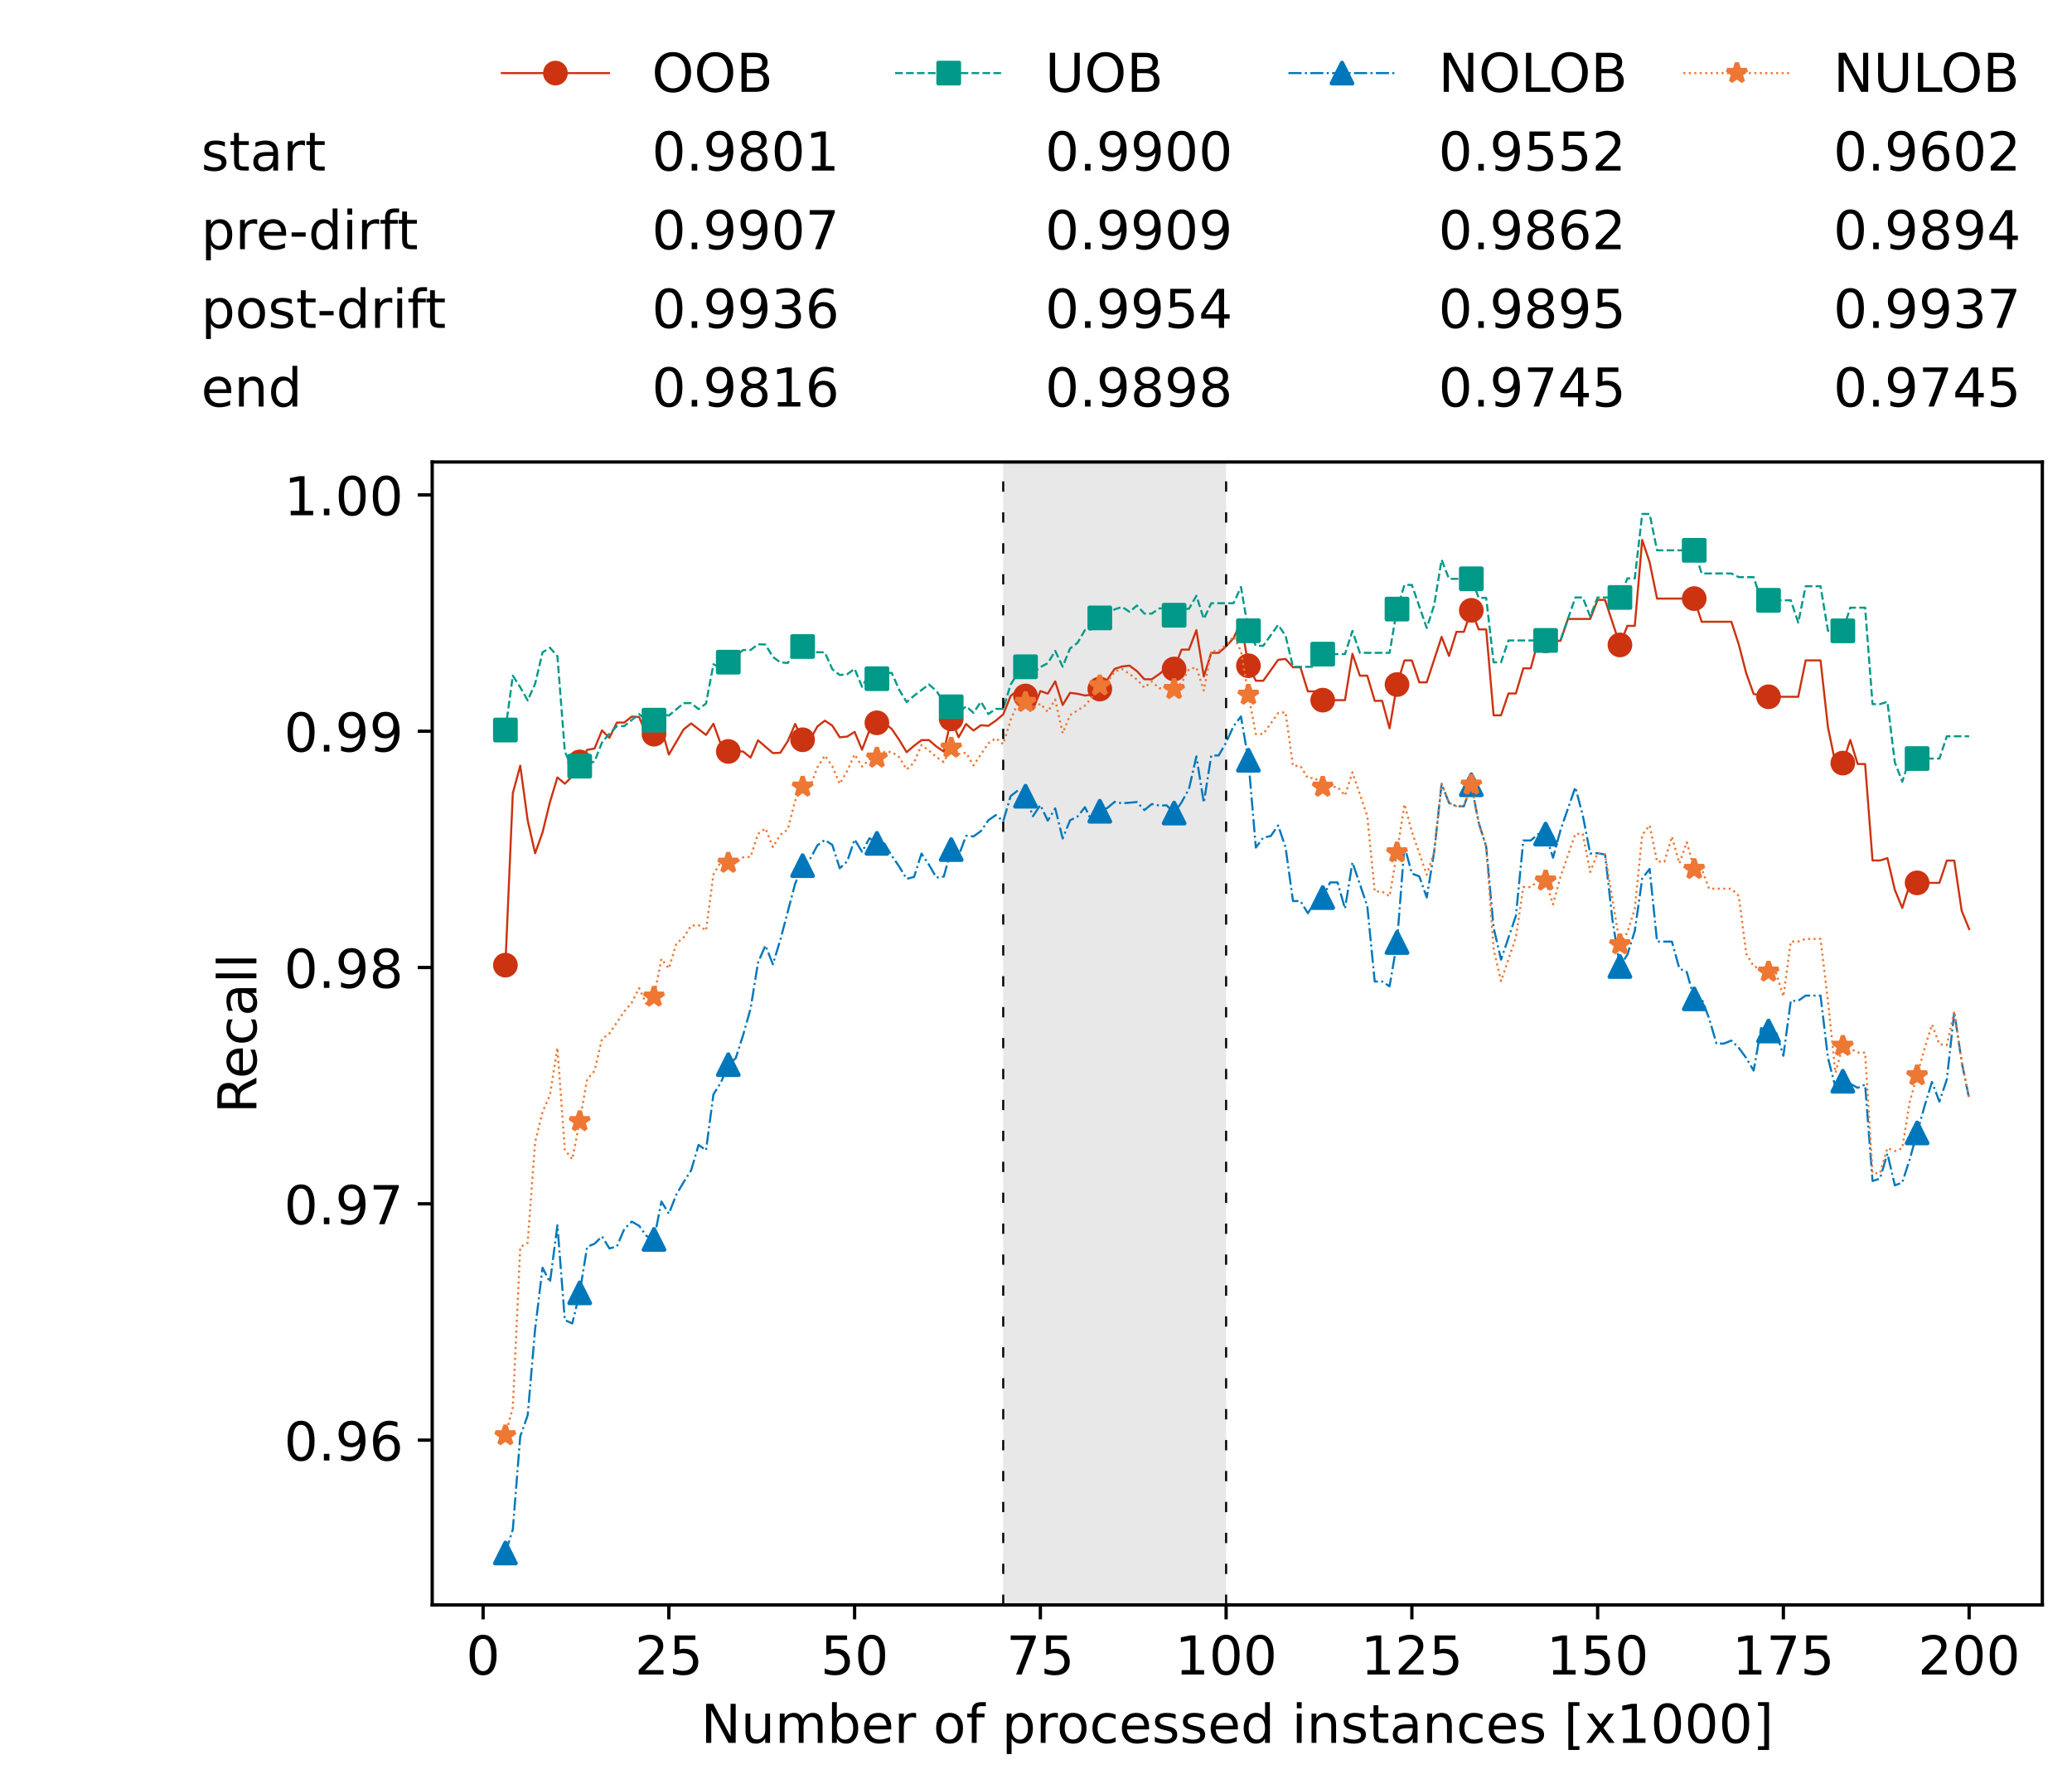 <?xml version="1.0" encoding="utf-8" standalone="no"?>
<!DOCTYPE svg PUBLIC "-//W3C//DTD SVG 1.1//EN"
  "http://www.w3.org/Graphics/SVG/1.1/DTD/svg11.dtd">
<!-- Created with matplotlib (https://matplotlib.org/) -->
<svg height="432.615pt" version="1.1" viewBox="0 0 502.65 432.615" width="502.65pt" xmlns="http://www.w3.org/2000/svg" xmlns:xlink="http://www.w3.org/1999/xlink">
 <defs>
  <style type="text/css">*{stroke-linecap:butt;stroke-linejoin:round;}</style>
 </defs>
 <g id="figure_1">
  <g id="patch_1">
   <path d="M 0 432.615 
L 502.65 432.615 
L 502.65 0 
L 0 0 
z
" style="fill:#ffffff;"/>
  </g>
  <g id="axes_1">
   <g id="patch_2">
    <path d="M 104.85 389.252 
L 495.45 389.252 
L 495.45 112.052 
L 104.85 112.052 
z
" style="fill:#ffffff;"/>
   </g>
   <g id="patch_3">
    <path clip-path="url(#p905df56ef7)" d="M 297.446 389.252 
L 297.446 112.052 
L 243.372 112.052 
L 243.372 389.252 
z
" style="fill:#d3d3d3;opacity:0.5;"/>
   </g>
   <g id="matplotlib.axis_1">
    <g id="xtick_1">
     <g id="line2d_1">
      <defs>
       <path d="M 0 0 
L 0 3.5 
" id="md8aa7b1f84" style="stroke:#000000;stroke-width:0.8;"/>
      </defs>
      <g>
       <use style="stroke:#000000;stroke-width:0.8;" x="117.197" xlink:href="#md8aa7b1f84" y="389.252"/>
      </g>
     </g>
     <g id="text_1">
      <!-- 0 -->
      <g transform="translate(113.061 406.13)scale(0.13 -0.13)">
       <defs>
        <path d="M 31.781 66.406 
Q 24.172 66.406 20.328 58.906 
Q 16.5 51.422 16.5 36.375 
Q 16.5 21.391 20.328 13.891 
Q 24.172 6.391 31.781 6.391 
Q 39.453 6.391 43.281 13.891 
Q 47.125 21.391 47.125 36.375 
Q 47.125 51.422 43.281 58.906 
Q 39.453 66.406 31.781 66.406 
z
M 31.781 74.219 
Q 44.047 74.219 50.516 64.516 
Q 56.984 54.828 56.984 36.375 
Q 56.984 17.969 50.516 8.266 
Q 44.047 -1.422 31.781 -1.422 
Q 19.531 -1.422 13.062 8.266 
Q 6.594 17.969 6.594 36.375 
Q 6.594 54.828 13.062 64.516 
Q 19.531 74.219 31.781 74.219 
z
" id="DejaVuSans-48"/>
       </defs>
       <use xlink:href="#DejaVuSans-48"/>
      </g>
     </g>
    </g>
    <g id="xtick_2">
     <g id="line2d_2">
      <g>
       <use style="stroke:#000000;stroke-width:0.8;" x="162.259" xlink:href="#md8aa7b1f84" y="389.252"/>
      </g>
     </g>
     <g id="text_2">
      <!-- 25 -->
      <g transform="translate(153.988 406.13)scale(0.13 -0.13)">
       <defs>
        <path d="M 19.188 8.297 
L 53.609 8.297 
L 53.609 0 
L 7.328 0 
L 7.328 8.297 
Q 12.938 14.109 22.625 23.891 
Q 32.328 33.688 34.812 36.531 
Q 39.547 41.844 41.422 45.531 
Q 43.312 49.219 43.312 52.781 
Q 43.312 58.594 39.234 62.25 
Q 35.156 65.922 28.609 65.922 
Q 23.969 65.922 18.812 64.312 
Q 13.672 62.703 7.812 59.422 
L 7.812 69.391 
Q 13.766 71.781 18.938 73 
Q 24.125 74.219 28.422 74.219 
Q 39.75 74.219 46.484 68.547 
Q 53.219 62.891 53.219 53.422 
Q 53.219 48.922 51.531 44.891 
Q 49.859 40.875 45.406 35.406 
Q 44.188 33.984 37.641 27.219 
Q 31.109 20.453 19.188 8.297 
z
" id="DejaVuSans-50"/>
        <path d="M 10.797 72.906 
L 49.516 72.906 
L 49.516 64.594 
L 19.828 64.594 
L 19.828 46.734 
Q 21.969 47.469 24.109 47.828 
Q 26.266 48.188 28.422 48.188 
Q 40.625 48.188 47.75 41.5 
Q 54.891 34.812 54.891 23.391 
Q 54.891 11.625 47.562 5.094 
Q 40.234 -1.422 26.906 -1.422 
Q 22.312 -1.422 17.547 -0.641 
Q 12.797 0.141 7.719 1.703 
L 7.719 11.625 
Q 12.109 9.234 16.797 8.062 
Q 21.484 6.891 26.703 6.891 
Q 35.156 6.891 40.078 11.328 
Q 45.016 15.766 45.016 23.391 
Q 45.016 31 40.078 35.438 
Q 35.156 39.891 26.703 39.891 
Q 22.75 39.891 18.812 39.016 
Q 14.891 38.141 10.797 36.281 
z
" id="DejaVuSans-53"/>
       </defs>
       <use xlink:href="#DejaVuSans-50"/>
       <use x="63.623" xlink:href="#DejaVuSans-53"/>
      </g>
     </g>
    </g>
    <g id="xtick_3">
     <g id="line2d_3">
      <g>
       <use style="stroke:#000000;stroke-width:0.8;" x="207.322" xlink:href="#md8aa7b1f84" y="389.252"/>
      </g>
     </g>
     <g id="text_3">
      <!-- 50 -->
      <g transform="translate(199.05 406.13)scale(0.13 -0.13)">
       <use xlink:href="#DejaVuSans-53"/>
       <use x="63.623" xlink:href="#DejaVuSans-48"/>
      </g>
     </g>
    </g>
    <g id="xtick_4">
     <g id="line2d_4">
      <g>
       <use style="stroke:#000000;stroke-width:0.8;" x="252.384" xlink:href="#md8aa7b1f84" y="389.252"/>
      </g>
     </g>
     <g id="text_4">
      <!-- 75 -->
      <g transform="translate(244.113 406.13)scale(0.13 -0.13)">
       <defs>
        <path d="M 8.203 72.906 
L 55.078 72.906 
L 55.078 68.703 
L 28.609 0 
L 18.312 0 
L 43.219 64.594 
L 8.203 64.594 
z
" id="DejaVuSans-55"/>
       </defs>
       <use xlink:href="#DejaVuSans-55"/>
       <use x="63.623" xlink:href="#DejaVuSans-53"/>
      </g>
     </g>
    </g>
    <g id="xtick_5">
     <g id="line2d_5">
      <g>
       <use style="stroke:#000000;stroke-width:0.8;" x="297.446" xlink:href="#md8aa7b1f84" y="389.252"/>
      </g>
     </g>
     <g id="text_5">
      <!-- 100 -->
      <g transform="translate(285.039 406.13)scale(0.13 -0.13)">
       <defs>
        <path d="M 12.406 8.297 
L 28.516 8.297 
L 28.516 63.922 
L 10.984 60.406 
L 10.984 69.391 
L 28.422 72.906 
L 38.281 72.906 
L 38.281 8.297 
L 54.391 8.297 
L 54.391 0 
L 12.406 0 
z
" id="DejaVuSans-49"/>
       </defs>
       <use xlink:href="#DejaVuSans-49"/>
       <use x="63.623" xlink:href="#DejaVuSans-48"/>
       <use x="127.246" xlink:href="#DejaVuSans-48"/>
      </g>
     </g>
    </g>
    <g id="xtick_6">
     <g id="line2d_6">
      <g>
       <use style="stroke:#000000;stroke-width:0.8;" x="342.509" xlink:href="#md8aa7b1f84" y="389.252"/>
      </g>
     </g>
     <g id="text_6">
      <!-- 125 -->
      <g transform="translate(330.102 406.13)scale(0.13 -0.13)">
       <use xlink:href="#DejaVuSans-49"/>
       <use x="63.623" xlink:href="#DejaVuSans-50"/>
       <use x="127.246" xlink:href="#DejaVuSans-53"/>
      </g>
     </g>
    </g>
    <g id="xtick_7">
     <g id="line2d_7">
      <g>
       <use style="stroke:#000000;stroke-width:0.8;" x="387.571" xlink:href="#md8aa7b1f84" y="389.252"/>
      </g>
     </g>
     <g id="text_7">
      <!-- 150 -->
      <g transform="translate(375.164 406.13)scale(0.13 -0.13)">
       <use xlink:href="#DejaVuSans-49"/>
       <use x="63.623" xlink:href="#DejaVuSans-53"/>
       <use x="127.246" xlink:href="#DejaVuSans-48"/>
      </g>
     </g>
    </g>
    <g id="xtick_8">
     <g id="line2d_8">
      <g>
       <use style="stroke:#000000;stroke-width:0.8;" x="432.633" xlink:href="#md8aa7b1f84" y="389.252"/>
      </g>
     </g>
     <g id="text_8">
      <!-- 175 -->
      <g transform="translate(420.226 406.13)scale(0.13 -0.13)">
       <use xlink:href="#DejaVuSans-49"/>
       <use x="63.623" xlink:href="#DejaVuSans-55"/>
       <use x="127.246" xlink:href="#DejaVuSans-53"/>
      </g>
     </g>
    </g>
    <g id="xtick_9">
     <g id="line2d_9">
      <g>
       <use style="stroke:#000000;stroke-width:0.8;" x="477.695" xlink:href="#md8aa7b1f84" y="389.252"/>
      </g>
     </g>
     <g id="text_9">
      <!-- 200 -->
      <g transform="translate(465.289 406.13)scale(0.13 -0.13)">
       <use xlink:href="#DejaVuSans-50"/>
       <use x="63.623" xlink:href="#DejaVuSans-48"/>
       <use x="127.246" xlink:href="#DejaVuSans-48"/>
      </g>
     </g>
    </g>
    <g id="text_10">
     <!-- Number of processed instances [x1000] -->
     <g transform="translate(170.025 422.711)scale(0.13 -0.13)">
      <defs>
       <path d="M 9.812 72.906 
L 23.094 72.906 
L 55.422 11.922 
L 55.422 72.906 
L 64.984 72.906 
L 64.984 0 
L 51.703 0 
L 19.391 60.984 
L 19.391 0 
L 9.812 0 
z
" id="DejaVuSans-78"/>
       <path d="M 8.5 21.578 
L 8.5 54.688 
L 17.484 54.688 
L 17.484 21.922 
Q 17.484 14.156 20.5 10.266 
Q 23.531 6.391 29.594 6.391 
Q 36.859 6.391 41.078 11.031 
Q 45.312 15.672 45.312 23.688 
L 45.312 54.688 
L 54.297 54.688 
L 54.297 0 
L 45.312 0 
L 45.312 8.406 
Q 42.047 3.422 37.719 1 
Q 33.406 -1.422 27.688 -1.422 
Q 18.266 -1.422 13.375 4.438 
Q 8.5 10.297 8.5 21.578 
z
M 31.109 56 
z
" id="DejaVuSans-117"/>
       <path d="M 52 44.188 
Q 55.375 50.25 60.062 53.125 
Q 64.75 56 71.094 56 
Q 79.641 56 84.281 50.016 
Q 88.922 44.047 88.922 33.016 
L 88.922 0 
L 79.891 0 
L 79.891 32.719 
Q 79.891 40.578 77.094 44.375 
Q 74.312 48.188 68.609 48.188 
Q 61.625 48.188 57.562 43.547 
Q 53.516 38.922 53.516 30.906 
L 53.516 0 
L 44.484 0 
L 44.484 32.719 
Q 44.484 40.625 41.703 44.406 
Q 38.922 48.188 33.109 48.188 
Q 26.219 48.188 22.156 43.531 
Q 18.109 38.875 18.109 30.906 
L 18.109 0 
L 9.078 0 
L 9.078 54.688 
L 18.109 54.688 
L 18.109 46.188 
Q 21.188 51.219 25.484 53.609 
Q 29.781 56 35.688 56 
Q 41.656 56 45.828 52.969 
Q 50 49.953 52 44.188 
z
" id="DejaVuSans-109"/>
       <path d="M 48.688 27.297 
Q 48.688 37.203 44.609 42.844 
Q 40.531 48.484 33.406 48.484 
Q 26.266 48.484 22.188 42.844 
Q 18.109 37.203 18.109 27.297 
Q 18.109 17.391 22.188 11.75 
Q 26.266 6.109 33.406 6.109 
Q 40.531 6.109 44.609 11.75 
Q 48.688 17.391 48.688 27.297 
z
M 18.109 46.391 
Q 20.953 51.266 25.266 53.625 
Q 29.594 56 35.594 56 
Q 45.562 56 51.781 48.094 
Q 58.016 40.188 58.016 27.297 
Q 58.016 14.406 51.781 6.484 
Q 45.562 -1.422 35.594 -1.422 
Q 29.594 -1.422 25.266 0.953 
Q 20.953 3.328 18.109 8.203 
L 18.109 0 
L 9.078 0 
L 9.078 75.984 
L 18.109 75.984 
z
" id="DejaVuSans-98"/>
       <path d="M 56.203 29.594 
L 56.203 25.203 
L 14.891 25.203 
Q 15.484 15.922 20.484 11.062 
Q 25.484 6.203 34.422 6.203 
Q 39.594 6.203 44.453 7.469 
Q 49.312 8.734 54.109 11.281 
L 54.109 2.781 
Q 49.266 0.734 44.188 -0.344 
Q 39.109 -1.422 33.891 -1.422 
Q 20.797 -1.422 13.156 6.188 
Q 5.516 13.812 5.516 26.812 
Q 5.516 40.234 12.766 48.109 
Q 20.016 56 32.328 56 
Q 43.359 56 49.781 48.891 
Q 56.203 41.797 56.203 29.594 
z
M 47.219 32.234 
Q 47.125 39.594 43.094 43.984 
Q 39.062 48.391 32.422 48.391 
Q 24.906 48.391 20.391 44.141 
Q 15.875 39.891 15.188 32.172 
z
" id="DejaVuSans-101"/>
       <path d="M 41.109 46.297 
Q 39.594 47.172 37.812 47.578 
Q 36.031 48 33.891 48 
Q 26.266 48 22.188 43.047 
Q 18.109 38.094 18.109 28.812 
L 18.109 0 
L 9.078 0 
L 9.078 54.688 
L 18.109 54.688 
L 18.109 46.188 
Q 20.953 51.172 25.484 53.578 
Q 30.031 56 36.531 56 
Q 37.453 56 38.578 55.875 
Q 39.703 55.766 41.062 55.516 
z
" id="DejaVuSans-114"/>
       <path id="DejaVuSans-32"/>
       <path d="M 30.609 48.391 
Q 23.391 48.391 19.188 42.75 
Q 14.984 37.109 14.984 27.297 
Q 14.984 17.484 19.156 11.844 
Q 23.344 6.203 30.609 6.203 
Q 37.797 6.203 41.984 11.859 
Q 46.188 17.531 46.188 27.297 
Q 46.188 37.016 41.984 42.703 
Q 37.797 48.391 30.609 48.391 
z
M 30.609 56 
Q 42.328 56 49.016 48.375 
Q 55.719 40.766 55.719 27.297 
Q 55.719 13.875 49.016 6.219 
Q 42.328 -1.422 30.609 -1.422 
Q 18.844 -1.422 12.172 6.219 
Q 5.516 13.875 5.516 27.297 
Q 5.516 40.766 12.172 48.375 
Q 18.844 56 30.609 56 
z
" id="DejaVuSans-111"/>
       <path d="M 37.109 75.984 
L 37.109 68.5 
L 28.516 68.5 
Q 23.688 68.5 21.797 66.547 
Q 19.922 64.594 19.922 59.516 
L 19.922 54.688 
L 34.719 54.688 
L 34.719 47.703 
L 19.922 47.703 
L 19.922 0 
L 10.891 0 
L 10.891 47.703 
L 2.297 47.703 
L 2.297 54.688 
L 10.891 54.688 
L 10.891 58.5 
Q 10.891 67.625 15.141 71.797 
Q 19.391 75.984 28.609 75.984 
z
" id="DejaVuSans-102"/>
       <path d="M 18.109 8.203 
L 18.109 -20.797 
L 9.078 -20.797 
L 9.078 54.688 
L 18.109 54.688 
L 18.109 46.391 
Q 20.953 51.266 25.266 53.625 
Q 29.594 56 35.594 56 
Q 45.562 56 51.781 48.094 
Q 58.016 40.188 58.016 27.297 
Q 58.016 14.406 51.781 6.484 
Q 45.562 -1.422 35.594 -1.422 
Q 29.594 -1.422 25.266 0.953 
Q 20.953 3.328 18.109 8.203 
z
M 48.688 27.297 
Q 48.688 37.203 44.609 42.844 
Q 40.531 48.484 33.406 48.484 
Q 26.266 48.484 22.188 42.844 
Q 18.109 37.203 18.109 27.297 
Q 18.109 17.391 22.188 11.75 
Q 26.266 6.109 33.406 6.109 
Q 40.531 6.109 44.609 11.75 
Q 48.688 17.391 48.688 27.297 
z
" id="DejaVuSans-112"/>
       <path d="M 48.781 52.594 
L 48.781 44.188 
Q 44.969 46.297 41.141 47.344 
Q 37.312 48.391 33.406 48.391 
Q 24.656 48.391 19.812 42.844 
Q 14.984 37.312 14.984 27.297 
Q 14.984 17.281 19.812 11.734 
Q 24.656 6.203 33.406 6.203 
Q 37.312 6.203 41.141 7.25 
Q 44.969 8.297 48.781 10.406 
L 48.781 2.094 
Q 45.016 0.344 40.984 -0.531 
Q 36.969 -1.422 32.422 -1.422 
Q 20.062 -1.422 12.781 6.344 
Q 5.516 14.109 5.516 27.297 
Q 5.516 40.672 12.859 48.328 
Q 20.219 56 33.016 56 
Q 37.156 56 41.109 55.141 
Q 45.062 54.297 48.781 52.594 
z
" id="DejaVuSans-99"/>
       <path d="M 44.281 53.078 
L 44.281 44.578 
Q 40.484 46.531 36.375 47.5 
Q 32.281 48.484 27.875 48.484 
Q 21.188 48.484 17.844 46.438 
Q 14.5 44.391 14.5 40.281 
Q 14.5 37.156 16.891 35.375 
Q 19.281 33.594 26.516 31.984 
L 29.594 31.297 
Q 39.156 29.25 43.188 25.516 
Q 47.219 21.781 47.219 15.094 
Q 47.219 7.469 41.188 3.016 
Q 35.156 -1.422 24.609 -1.422 
Q 20.219 -1.422 15.453 -0.562 
Q 10.688 0.297 5.422 2 
L 5.422 11.281 
Q 10.406 8.688 15.234 7.391 
Q 20.062 6.109 24.812 6.109 
Q 31.156 6.109 34.562 8.281 
Q 37.984 10.453 37.984 14.406 
Q 37.984 18.062 35.516 20.016 
Q 33.062 21.969 24.703 23.781 
L 21.578 24.516 
Q 13.234 26.266 9.516 29.906 
Q 5.812 33.547 5.812 39.891 
Q 5.812 47.609 11.281 51.797 
Q 16.75 56 26.812 56 
Q 31.781 56 36.172 55.266 
Q 40.578 54.547 44.281 53.078 
z
" id="DejaVuSans-115"/>
       <path d="M 45.406 46.391 
L 45.406 75.984 
L 54.391 75.984 
L 54.391 0 
L 45.406 0 
L 45.406 8.203 
Q 42.578 3.328 38.25 0.953 
Q 33.938 -1.422 27.875 -1.422 
Q 17.969 -1.422 11.734 6.484 
Q 5.516 14.406 5.516 27.297 
Q 5.516 40.188 11.734 48.094 
Q 17.969 56 27.875 56 
Q 33.938 56 38.25 53.625 
Q 42.578 51.266 45.406 46.391 
z
M 14.797 27.297 
Q 14.797 17.391 18.875 11.75 
Q 22.953 6.109 30.078 6.109 
Q 37.203 6.109 41.297 11.75 
Q 45.406 17.391 45.406 27.297 
Q 45.406 37.203 41.297 42.844 
Q 37.203 48.484 30.078 48.484 
Q 22.953 48.484 18.875 42.844 
Q 14.797 37.203 14.797 27.297 
z
" id="DejaVuSans-100"/>
       <path d="M 9.422 54.688 
L 18.406 54.688 
L 18.406 0 
L 9.422 0 
z
M 9.422 75.984 
L 18.406 75.984 
L 18.406 64.594 
L 9.422 64.594 
z
" id="DejaVuSans-105"/>
       <path d="M 54.891 33.016 
L 54.891 0 
L 45.906 0 
L 45.906 32.719 
Q 45.906 40.484 42.875 44.328 
Q 39.844 48.188 33.797 48.188 
Q 26.516 48.188 22.312 43.547 
Q 18.109 38.922 18.109 30.906 
L 18.109 0 
L 9.078 0 
L 9.078 54.688 
L 18.109 54.688 
L 18.109 46.188 
Q 21.344 51.125 25.703 53.562 
Q 30.078 56 35.797 56 
Q 45.219 56 50.047 50.172 
Q 54.891 44.344 54.891 33.016 
z
" id="DejaVuSans-110"/>
       <path d="M 18.312 70.219 
L 18.312 54.688 
L 36.812 54.688 
L 36.812 47.703 
L 18.312 47.703 
L 18.312 18.016 
Q 18.312 11.328 20.141 9.422 
Q 21.969 7.516 27.594 7.516 
L 36.812 7.516 
L 36.812 0 
L 27.594 0 
Q 17.188 0 13.234 3.875 
Q 9.281 7.766 9.281 18.016 
L 9.281 47.703 
L 2.688 47.703 
L 2.688 54.688 
L 9.281 54.688 
L 9.281 70.219 
z
" id="DejaVuSans-116"/>
       <path d="M 34.281 27.484 
Q 23.391 27.484 19.188 25 
Q 14.984 22.516 14.984 16.5 
Q 14.984 11.719 18.141 8.906 
Q 21.297 6.109 26.703 6.109 
Q 34.188 6.109 38.703 11.406 
Q 43.219 16.703 43.219 25.484 
L 43.219 27.484 
z
M 52.203 31.203 
L 52.203 0 
L 43.219 0 
L 43.219 8.297 
Q 40.141 3.328 35.547 0.953 
Q 30.953 -1.422 24.312 -1.422 
Q 15.922 -1.422 10.953 3.297 
Q 6 8.016 6 15.922 
Q 6 25.141 12.172 29.828 
Q 18.359 34.516 30.609 34.516 
L 43.219 34.516 
L 43.219 35.406 
Q 43.219 41.609 39.141 45 
Q 35.062 48.391 27.688 48.391 
Q 23 48.391 18.547 47.266 
Q 14.109 46.141 10.016 43.891 
L 10.016 52.203 
Q 14.938 54.109 19.578 55.047 
Q 24.219 56 28.609 56 
Q 40.484 56 46.344 49.844 
Q 52.203 43.703 52.203 31.203 
z
" id="DejaVuSans-97"/>
       <path d="M 8.594 75.984 
L 29.297 75.984 
L 29.297 69 
L 17.578 69 
L 17.578 -6.203 
L 29.297 -6.203 
L 29.297 -13.188 
L 8.594 -13.188 
z
" id="DejaVuSans-91"/>
       <path d="M 54.891 54.688 
L 35.109 28.078 
L 55.906 0 
L 45.312 0 
L 29.391 21.484 
L 13.484 0 
L 2.875 0 
L 24.125 28.609 
L 4.688 54.688 
L 15.281 54.688 
L 29.781 35.203 
L 44.281 54.688 
z
" id="DejaVuSans-120"/>
       <path d="M 30.422 75.984 
L 30.422 -13.188 
L 9.719 -13.188 
L 9.719 -6.203 
L 21.391 -6.203 
L 21.391 69 
L 9.719 69 
L 9.719 75.984 
z
" id="DejaVuSans-93"/>
      </defs>
      <use xlink:href="#DejaVuSans-78"/>
      <use x="74.805" xlink:href="#DejaVuSans-117"/>
      <use x="138.184" xlink:href="#DejaVuSans-109"/>
      <use x="235.596" xlink:href="#DejaVuSans-98"/>
      <use x="299.072" xlink:href="#DejaVuSans-101"/>
      <use x="360.596" xlink:href="#DejaVuSans-114"/>
      <use x="401.709" xlink:href="#DejaVuSans-32"/>
      <use x="433.496" xlink:href="#DejaVuSans-111"/>
      <use x="494.678" xlink:href="#DejaVuSans-102"/>
      <use x="529.883" xlink:href="#DejaVuSans-32"/>
      <use x="561.67" xlink:href="#DejaVuSans-112"/>
      <use x="625.146" xlink:href="#DejaVuSans-114"/>
      <use x="664.01" xlink:href="#DejaVuSans-111"/>
      <use x="725.191" xlink:href="#DejaVuSans-99"/>
      <use x="780.172" xlink:href="#DejaVuSans-101"/>
      <use x="841.695" xlink:href="#DejaVuSans-115"/>
      <use x="893.795" xlink:href="#DejaVuSans-115"/>
      <use x="945.895" xlink:href="#DejaVuSans-101"/>
      <use x="1007.418" xlink:href="#DejaVuSans-100"/>
      <use x="1070.895" xlink:href="#DejaVuSans-32"/>
      <use x="1102.682" xlink:href="#DejaVuSans-105"/>
      <use x="1130.465" xlink:href="#DejaVuSans-110"/>
      <use x="1193.844" xlink:href="#DejaVuSans-115"/>
      <use x="1245.943" xlink:href="#DejaVuSans-116"/>
      <use x="1285.152" xlink:href="#DejaVuSans-97"/>
      <use x="1346.432" xlink:href="#DejaVuSans-110"/>
      <use x="1409.811" xlink:href="#DejaVuSans-99"/>
      <use x="1464.791" xlink:href="#DejaVuSans-101"/>
      <use x="1526.314" xlink:href="#DejaVuSans-115"/>
      <use x="1578.414" xlink:href="#DejaVuSans-32"/>
      <use x="1610.201" xlink:href="#DejaVuSans-91"/>
      <use x="1649.215" xlink:href="#DejaVuSans-120"/>
      <use x="1708.395" xlink:href="#DejaVuSans-49"/>
      <use x="1772.018" xlink:href="#DejaVuSans-48"/>
      <use x="1835.641" xlink:href="#DejaVuSans-48"/>
      <use x="1899.264" xlink:href="#DejaVuSans-48"/>
      <use x="1962.887" xlink:href="#DejaVuSans-93"/>
     </g>
    </g>
   </g>
   <g id="matplotlib.axis_2">
    <g id="ytick_1">
     <g id="line2d_10">
      <defs>
       <path d="M 0 0 
L -3.5 0 
" id="m7f5c4ca645" style="stroke:#000000;stroke-width:0.8;"/>
      </defs>
      <g>
       <use style="stroke:#000000;stroke-width:0.8;" x="104.85" xlink:href="#m7f5c4ca645" y="349.279"/>
      </g>
     </g>
     <g id="text_11">
      <!-- 0.96 -->
      <g transform="translate(68.905 354.218)scale(0.13 -0.13)">
       <defs>
        <path d="M 10.688 12.406 
L 21 12.406 
L 21 0 
L 10.688 0 
z
" id="DejaVuSans-46"/>
        <path d="M 10.984 1.516 
L 10.984 10.5 
Q 14.703 8.734 18.5 7.812 
Q 22.312 6.891 25.984 6.891 
Q 35.75 6.891 40.891 13.453 
Q 46.047 20.016 46.781 33.406 
Q 43.953 29.203 39.594 26.953 
Q 35.25 24.703 29.984 24.703 
Q 19.047 24.703 12.672 31.312 
Q 6.297 37.938 6.297 49.422 
Q 6.297 60.641 12.938 67.422 
Q 19.578 74.219 30.609 74.219 
Q 43.266 74.219 49.922 64.516 
Q 56.594 54.828 56.594 36.375 
Q 56.594 19.141 48.406 8.859 
Q 40.234 -1.422 26.422 -1.422 
Q 22.703 -1.422 18.891 -0.688 
Q 15.094 0.047 10.984 1.516 
z
M 30.609 32.422 
Q 37.25 32.422 41.125 36.953 
Q 45.016 41.5 45.016 49.422 
Q 45.016 57.281 41.125 61.844 
Q 37.25 66.406 30.609 66.406 
Q 23.969 66.406 20.094 61.844 
Q 16.219 57.281 16.219 49.422 
Q 16.219 41.5 20.094 36.953 
Q 23.969 32.422 30.609 32.422 
z
" id="DejaVuSans-57"/>
        <path d="M 33.016 40.375 
Q 26.375 40.375 22.484 35.828 
Q 18.609 31.297 18.609 23.391 
Q 18.609 15.531 22.484 10.953 
Q 26.375 6.391 33.016 6.391 
Q 39.656 6.391 43.531 10.953 
Q 47.406 15.531 47.406 23.391 
Q 47.406 31.297 43.531 35.828 
Q 39.656 40.375 33.016 40.375 
z
M 52.594 71.297 
L 52.594 62.312 
Q 48.875 64.062 45.094 64.984 
Q 41.312 65.922 37.594 65.922 
Q 27.828 65.922 22.672 59.328 
Q 17.531 52.734 16.797 39.406 
Q 19.672 43.656 24.016 45.922 
Q 28.375 48.188 33.594 48.188 
Q 44.578 48.188 50.953 41.516 
Q 57.328 34.859 57.328 23.391 
Q 57.328 12.156 50.688 5.359 
Q 44.047 -1.422 33.016 -1.422 
Q 20.359 -1.422 13.672 8.266 
Q 6.984 17.969 6.984 36.375 
Q 6.984 53.656 15.188 63.938 
Q 23.391 74.219 37.203 74.219 
Q 40.922 74.219 44.703 73.484 
Q 48.484 72.75 52.594 71.297 
z
" id="DejaVuSans-54"/>
       </defs>
       <use xlink:href="#DejaVuSans-48"/>
       <use x="63.623" xlink:href="#DejaVuSans-46"/>
       <use x="95.41" xlink:href="#DejaVuSans-57"/>
       <use x="159.033" xlink:href="#DejaVuSans-54"/>
      </g>
     </g>
    </g>
    <g id="ytick_2">
     <g id="line2d_11">
      <g>
       <use style="stroke:#000000;stroke-width:0.8;" x="104.85" xlink:href="#m7f5c4ca645" y="291.967"/>
      </g>
     </g>
     <g id="text_12">
      <!-- 0.97 -->
      <g transform="translate(68.905 296.906)scale(0.13 -0.13)">
       <use xlink:href="#DejaVuSans-48"/>
       <use x="63.623" xlink:href="#DejaVuSans-46"/>
       <use x="95.41" xlink:href="#DejaVuSans-57"/>
       <use x="159.033" xlink:href="#DejaVuSans-55"/>
      </g>
     </g>
    </g>
    <g id="ytick_3">
     <g id="line2d_12">
      <g>
       <use style="stroke:#000000;stroke-width:0.8;" x="104.85" xlink:href="#m7f5c4ca645" y="234.654"/>
      </g>
     </g>
     <g id="text_13">
      <!-- 0.98 -->
      <g transform="translate(68.905 239.593)scale(0.13 -0.13)">
       <defs>
        <path d="M 31.781 34.625 
Q 24.75 34.625 20.719 30.859 
Q 16.703 27.094 16.703 20.516 
Q 16.703 13.922 20.719 10.156 
Q 24.75 6.391 31.781 6.391 
Q 38.812 6.391 42.859 10.172 
Q 46.922 13.969 46.922 20.516 
Q 46.922 27.094 42.891 30.859 
Q 38.875 34.625 31.781 34.625 
z
M 21.922 38.812 
Q 15.578 40.375 12.031 44.719 
Q 8.5 49.078 8.5 55.328 
Q 8.5 64.062 14.719 69.141 
Q 20.953 74.219 31.781 74.219 
Q 42.672 74.219 48.875 69.141 
Q 55.078 64.062 55.078 55.328 
Q 55.078 49.078 51.531 44.719 
Q 48 40.375 41.703 38.812 
Q 48.828 37.156 52.797 32.312 
Q 56.781 27.484 56.781 20.516 
Q 56.781 9.906 50.312 4.234 
Q 43.844 -1.422 31.781 -1.422 
Q 19.734 -1.422 13.25 4.234 
Q 6.781 9.906 6.781 20.516 
Q 6.781 27.484 10.781 32.312 
Q 14.797 37.156 21.922 38.812 
z
M 18.312 54.391 
Q 18.312 48.734 21.844 45.562 
Q 25.391 42.391 31.781 42.391 
Q 38.141 42.391 41.719 45.562 
Q 45.312 48.734 45.312 54.391 
Q 45.312 60.062 41.719 63.234 
Q 38.141 66.406 31.781 66.406 
Q 25.391 66.406 21.844 63.234 
Q 18.312 60.062 18.312 54.391 
z
" id="DejaVuSans-56"/>
       </defs>
       <use xlink:href="#DejaVuSans-48"/>
       <use x="63.623" xlink:href="#DejaVuSans-46"/>
       <use x="95.41" xlink:href="#DejaVuSans-57"/>
       <use x="159.033" xlink:href="#DejaVuSans-56"/>
      </g>
     </g>
    </g>
    <g id="ytick_4">
     <g id="line2d_13">
      <g>
       <use style="stroke:#000000;stroke-width:0.8;" x="104.85" xlink:href="#m7f5c4ca645" y="177.342"/>
      </g>
     </g>
     <g id="text_14">
      <!-- 0.99 -->
      <g transform="translate(68.905 182.281)scale(0.13 -0.13)">
       <use xlink:href="#DejaVuSans-48"/>
       <use x="63.623" xlink:href="#DejaVuSans-46"/>
       <use x="95.41" xlink:href="#DejaVuSans-57"/>
       <use x="159.033" xlink:href="#DejaVuSans-57"/>
      </g>
     </g>
    </g>
    <g id="ytick_5">
     <g id="line2d_14">
      <g>
       <use style="stroke:#000000;stroke-width:0.8;" x="104.85" xlink:href="#m7f5c4ca645" y="120.03"/>
      </g>
     </g>
     <g id="text_15">
      <!-- 1.00 -->
      <g transform="translate(68.905 124.969)scale(0.13 -0.13)">
       <use xlink:href="#DejaVuSans-49"/>
       <use x="63.623" xlink:href="#DejaVuSans-46"/>
       <use x="95.41" xlink:href="#DejaVuSans-48"/>
       <use x="159.033" xlink:href="#DejaVuSans-48"/>
      </g>
     </g>
    </g>
    <g id="text_16">
     <!-- Recall -->
     <g transform="translate(62.201 270.044)rotate(-90)scale(0.13 -0.13)">
      <defs>
       <path d="M 44.391 34.188 
Q 47.562 33.109 50.562 29.594 
Q 53.562 26.078 56.594 19.922 
L 66.609 0 
L 56 0 
L 46.688 18.703 
Q 43.062 26.031 39.672 28.422 
Q 36.281 30.812 30.422 30.812 
L 19.672 30.812 
L 19.672 0 
L 9.812 0 
L 9.812 72.906 
L 32.078 72.906 
Q 44.578 72.906 50.734 67.672 
Q 56.891 62.453 56.891 51.906 
Q 56.891 45.016 53.688 40.469 
Q 50.484 35.938 44.391 34.188 
z
M 19.672 64.797 
L 19.672 38.922 
L 32.078 38.922 
Q 39.203 38.922 42.844 42.219 
Q 46.484 45.516 46.484 51.906 
Q 46.484 58.297 42.844 61.547 
Q 39.203 64.797 32.078 64.797 
z
" id="DejaVuSans-82"/>
       <path d="M 9.422 75.984 
L 18.406 75.984 
L 18.406 0 
L 9.422 0 
z
" id="DejaVuSans-108"/>
      </defs>
      <use xlink:href="#DejaVuSans-82"/>
      <use x="64.982" xlink:href="#DejaVuSans-101"/>
      <use x="126.506" xlink:href="#DejaVuSans-99"/>
      <use x="181.486" xlink:href="#DejaVuSans-97"/>
      <use x="242.766" xlink:href="#DejaVuSans-108"/>
      <use x="270.549" xlink:href="#DejaVuSans-108"/>
     </g>
    </g>
   </g>
   <g id="line2d_15"/>
   <g id="line2d_16"/>
   <g id="line2d_17"/>
   <g id="line2d_18"/>
   <g id="line2d_19"/>
   <g id="line2d_20">
    <path clip-path="url(#p905df56ef7)" d="M 122.605 234.084 
L 124.407 192.381 
L 126.21 185.711 
L 128.012 198.986 
L 129.815 206.951 
L 131.617 201.875 
L 133.419 194.515 
L 135.222 188.552 
L 137.024 190.079 
L 138.827 188.284 
L 140.629 184.793 
L 142.432 181.871 
L 144.234 181.545 
L 146.037 177.151 
L 147.839 178.934 
L 149.642 175.253 
L 151.444 175.246 
L 153.247 173.794 
L 155.049 173.908 
L 156.852 178.307 
L 158.654 178.062 
L 160.457 176.53 
L 162.259 183.01 
L 165.864 176.878 
L 167.667 175.459 
L 171.272 178.239 
L 173.074 175.53 
L 174.877 180.506 
L 176.679 182.252 
L 178.482 182.165 
L 180.284 182.286 
L 182.087 183.74 
L 183.889 179.547 
L 187.494 182.652 
L 189.297 182.575 
L 191.099 179.779 
L 192.902 175.581 
L 194.704 179.416 
L 196.507 179.416 
L 198.309 176.167 
L 200.112 174.78 
L 201.914 175.988 
L 203.717 178.819 
L 205.519 178.645 
L 207.322 177.503 
L 209.124 181.83 
L 210.927 177.114 
L 212.729 175.309 
L 214.532 175.33 
L 216.334 176.807 
L 218.137 179.446 
L 219.939 182.431 
L 221.742 180.89 
L 223.544 179.51 
L 225.347 179.49 
L 227.149 181.047 
L 228.952 182.286 
L 230.754 174.357 
L 232.557 178.811 
L 234.359 175.592 
L 236.162 177.18 
L 237.964 175.888 
L 239.767 176.04 
L 241.569 174.784 
L 243.372 173.26 
L 245.174 168.786 
L 246.976 167.368 
L 248.779 168.8 
L 250.581 172.079 
L 252.384 167.602 
L 254.186 168.232 
L 255.989 165.247 
L 257.791 170.978 
L 259.594 168.039 
L 261.396 168.264 
L 263.199 168.683 
L 265.001 168.475 
L 266.804 167.111 
L 268.606 164.861 
L 270.409 162.232 
L 272.211 161.642 
L 274.014 161.442 
L 275.816 162.787 
L 277.619 164.741 
L 279.421 164.741 
L 281.224 163.484 
L 283.026 162.037 
L 284.829 162.252 
L 286.631 157.555 
L 288.434 157.555 
L 290.236 152.831 
L 292.039 164.069 
L 293.841 158.338 
L 295.644 158.338 
L 297.446 156.754 
L 299.249 154.778 
L 301.051 150.853 
L 302.854 161.466 
L 304.656 165.11 
L 306.459 165.11 
L 310.064 160.036 
L 311.866 159.816 
L 313.669 161.832 
L 315.471 161.832 
L 317.274 167.68 
L 319.076 167.68 
L 320.879 169.809 
L 326.286 169.809 
L 328.089 158.571 
L 329.891 163.878 
L 331.694 163.878 
L 333.496 169.975 
L 335.299 169.975 
L 337.101 176.639 
L 338.904 166.026 
L 340.706 160.178 
L 342.509 160.178 
L 344.311 165.484 
L 346.114 165.484 
L 349.719 154.463 
L 351.521 159.085 
L 353.324 153.237 
L 355.126 153.237 
L 356.928 148.026 
L 358.731 152.648 
L 360.533 152.648 
L 362.336 173.489 
L 364.138 173.489 
L 365.941 168.183 
L 367.743 168.183 
L 369.546 162.085 
L 371.348 162.085 
L 373.151 155.421 
L 378.558 155.421 
L 380.361 150.115 
L 385.768 150.115 
L 387.571 145.493 
L 389.373 145.493 
L 392.978 156.418 
L 394.781 151.796 
L 396.583 151.796 
L 398.386 130.955 
L 400.188 136.362 
L 401.991 145.179 
L 411.003 145.179 
L 412.806 150.798 
L 420.016 150.798 
L 421.818 156.309 
L 423.621 163.298 
L 425.423 168.326 
L 429.028 168.989 
L 436.238 168.989 
L 438.041 160.172 
L 441.646 160.172 
L 443.448 176.392 
L 445.251 185.076 
L 447.053 185.076 
L 448.856 179.457 
L 450.658 185.305 
L 452.461 185.305 
L 454.263 208.698 
L 456.066 208.698 
L 457.868 208.128 
L 459.671 215.834 
L 461.473 220.202 
L 463.276 214.583 
L 465.078 214.124 
L 470.485 214.124 
L 472.288 208.717 
L 474.09 208.717 
L 475.893 220.911 
L 477.695 225.32 
L 477.695 225.32 
" style="fill:none;stroke:#cc3311;stroke-linecap:square;stroke-width:0.5;"/>
    <defs>
     <path d="M 0 2.5 
C 0.663 2.5 1.299 2.237 1.768 1.768 
C 2.237 1.299 2.5 0.663 2.5 0 
C 2.5 -0.663 2.237 -1.299 1.768 -1.768 
C 1.299 -2.237 0.663 -2.5 0 -2.5 
C -0.663 -2.5 -1.299 -2.237 -1.768 -1.768 
C -2.237 -1.299 -2.5 -0.663 -2.5 0 
C -2.5 0.663 -2.237 1.299 -1.768 1.768 
C -1.299 2.237 -0.663 2.5 0 2.5 
z
" id="mdf0fdb4430" style="stroke:#cc3311;"/>
    </defs>
    <g clip-path="url(#p905df56ef7)">
     <use style="fill:#cc3311;stroke:#cc3311;" x="122.605" xlink:href="#mdf0fdb4430" y="234.084"/>
     <use style="fill:#cc3311;stroke:#cc3311;" x="140.629" xlink:href="#mdf0fdb4430" y="184.793"/>
     <use style="fill:#cc3311;stroke:#cc3311;" x="158.654" xlink:href="#mdf0fdb4430" y="178.062"/>
     <use style="fill:#cc3311;stroke:#cc3311;" x="176.679" xlink:href="#mdf0fdb4430" y="182.252"/>
     <use style="fill:#cc3311;stroke:#cc3311;" x="194.704" xlink:href="#mdf0fdb4430" y="179.416"/>
     <use style="fill:#cc3311;stroke:#cc3311;" x="212.729" xlink:href="#mdf0fdb4430" y="175.309"/>
     <use style="fill:#cc3311;stroke:#cc3311;" x="230.754" xlink:href="#mdf0fdb4430" y="174.357"/>
     <use style="fill:#cc3311;stroke:#cc3311;" x="248.779" xlink:href="#mdf0fdb4430" y="168.8"/>
     <use style="fill:#cc3311;stroke:#cc3311;" x="266.804" xlink:href="#mdf0fdb4430" y="167.111"/>
     <use style="fill:#cc3311;stroke:#cc3311;" x="284.829" xlink:href="#mdf0fdb4430" y="162.252"/>
     <use style="fill:#cc3311;stroke:#cc3311;" x="302.854" xlink:href="#mdf0fdb4430" y="161.466"/>
     <use style="fill:#cc3311;stroke:#cc3311;" x="320.879" xlink:href="#mdf0fdb4430" y="169.809"/>
     <use style="fill:#cc3311;stroke:#cc3311;" x="338.904" xlink:href="#mdf0fdb4430" y="166.026"/>
     <use style="fill:#cc3311;stroke:#cc3311;" x="356.928" xlink:href="#mdf0fdb4430" y="148.026"/>
     <use style="fill:#cc3311;stroke:#cc3311;" x="374.953" xlink:href="#mdf0fdb4430" y="155.421"/>
     <use style="fill:#cc3311;stroke:#cc3311;" x="392.978" xlink:href="#mdf0fdb4430" y="156.418"/>
     <use style="fill:#cc3311;stroke:#cc3311;" x="411.003" xlink:href="#mdf0fdb4430" y="145.179"/>
     <use style="fill:#cc3311;stroke:#cc3311;" x="429.028" xlink:href="#mdf0fdb4430" y="168.989"/>
     <use style="fill:#cc3311;stroke:#cc3311;" x="447.053" xlink:href="#mdf0fdb4430" y="185.076"/>
     <use style="fill:#cc3311;stroke:#cc3311;" x="465.078" xlink:href="#mdf0fdb4430" y="214.124"/>
    </g>
   </g>
   <g id="line2d_21"/>
   <g id="line2d_22"/>
   <g id="line2d_23"/>
   <g id="line2d_24"/>
   <g id="line2d_25">
    <path clip-path="url(#p905df56ef7)" d="M 122.605 177.057 
L 124.407 163.868 
L 126.21 166.702 
L 128.012 169.881 
L 129.815 165.85 
L 131.617 158.213 
L 133.419 157.091 
L 135.222 159.153 
L 137.024 182.228 
L 138.827 186.429 
L 144.234 184.698 
L 146.037 180.079 
L 147.839 177.939 
L 149.642 176.147 
L 151.444 176.088 
L 155.049 173.19 
L 156.852 174.788 
L 158.654 174.665 
L 160.457 173.133 
L 162.259 173.548 
L 165.864 170.534 
L 167.667 170.534 
L 169.469 171.987 
L 171.272 170.642 
L 173.074 161.112 
L 174.877 161.966 
L 176.679 160.6 
L 178.482 159.029 
L 180.284 157.649 
L 182.087 157.649 
L 183.889 156.251 
L 185.692 156.33 
L 187.494 159.334 
L 189.297 160.635 
L 191.099 160.795 
L 192.902 157.986 
L 194.704 156.806 
L 196.507 158.283 
L 198.309 158.175 
L 200.112 158.227 
L 201.914 162.301 
L 203.717 163.713 
L 205.519 163.539 
L 207.322 162.206 
L 209.124 166.561 
L 210.927 163.362 
L 212.729 164.608 
L 214.532 163.211 
L 216.334 163.203 
L 218.137 167.296 
L 219.939 170.281 
L 221.742 168.741 
L 225.347 165.992 
L 227.149 167.55 
L 228.952 170.235 
L 230.754 171.416 
L 232.557 172.908 
L 234.359 171.298 
L 236.162 172.887 
L 237.964 170.204 
L 239.767 173.178 
L 241.569 171.923 
L 243.372 171.923 
L 245.174 166.016 
L 246.976 163.151 
L 248.779 161.718 
L 250.581 163.284 
L 252.384 161.791 
L 254.186 160.846 
L 255.989 157.861 
L 257.791 161.682 
L 259.594 157.274 
L 261.396 155.916 
L 263.199 152.801 
L 265.001 152.593 
L 266.804 149.864 
L 268.606 149.099 
L 270.409 147.784 
L 272.211 147.195 
L 274.014 148.385 
L 275.816 146.865 
L 277.619 148.819 
L 279.421 148.819 
L 281.224 147.562 
L 283.026 147.562 
L 284.829 149.21 
L 286.631 147.645 
L 288.434 147.645 
L 290.236 144.496 
L 292.039 150.114 
L 293.841 146.294 
L 299.249 146.294 
L 301.051 142.368 
L 302.854 152.981 
L 304.656 156.625 
L 306.459 156.625 
L 310.064 151.552 
L 311.866 154.197 
L 313.669 161.724 
L 319.076 161.724 
L 320.879 158.643 
L 326.286 158.643 
L 328.089 153.024 
L 329.891 158.33 
L 337.101 158.33 
L 338.904 147.717 
L 340.706 141.869 
L 342.509 141.869 
L 346.114 152.293 
L 347.916 146.782 
L 349.719 135.76 
L 351.521 140.382 
L 356.928 140.382 
L 358.731 145.004 
L 360.533 145.004 
L 362.336 160.635 
L 364.138 160.635 
L 365.941 155.328 
L 378.558 155.328 
L 382.163 144.904 
L 383.966 144.904 
L 385.768 149.526 
L 387.571 144.904 
L 392.978 144.904 
L 394.781 140.282 
L 396.583 140.282 
L 398.386 124.652 
L 400.188 124.652 
L 401.991 133.469 
L 411.003 133.469 
L 412.806 139.088 
L 420.016 139.088 
L 421.818 139.977 
L 425.423 139.977 
L 427.226 145.596 
L 434.436 145.596 
L 436.238 151.002 
L 438.041 142.185 
L 441.646 142.185 
L 443.448 152.999 
L 447.053 152.999 
L 448.856 147.38 
L 452.461 147.38 
L 454.263 170.773 
L 456.066 170.773 
L 457.868 170.203 
L 459.671 184.898 
L 461.473 189.596 
L 463.276 183.977 
L 470.485 183.977 
L 472.288 178.57 
L 477.695 178.57 
L 477.695 178.57 
" style="fill:none;stroke:#009988;stroke-dasharray:1.85,0.8;stroke-dashoffset:0;stroke-width:0.5;"/>
    <defs>
     <path d="M -2.5 2.5 
L 2.5 2.5 
L 2.5 -2.5 
L -2.5 -2.5 
z
" id="m9247485c3e" style="stroke:#009988;stroke-linejoin:miter;"/>
    </defs>
    <g clip-path="url(#p905df56ef7)">
     <use style="fill:#009988;stroke:#009988;stroke-linejoin:miter;" x="122.605" xlink:href="#m9247485c3e" y="177.057"/>
     <use style="fill:#009988;stroke:#009988;stroke-linejoin:miter;" x="140.629" xlink:href="#m9247485c3e" y="185.82"/>
     <use style="fill:#009988;stroke:#009988;stroke-linejoin:miter;" x="158.654" xlink:href="#m9247485c3e" y="174.665"/>
     <use style="fill:#009988;stroke:#009988;stroke-linejoin:miter;" x="176.679" xlink:href="#m9247485c3e" y="160.6"/>
     <use style="fill:#009988;stroke:#009988;stroke-linejoin:miter;" x="194.704" xlink:href="#m9247485c3e" y="156.806"/>
     <use style="fill:#009988;stroke:#009988;stroke-linejoin:miter;" x="212.729" xlink:href="#m9247485c3e" y="164.608"/>
     <use style="fill:#009988;stroke:#009988;stroke-linejoin:miter;" x="230.754" xlink:href="#m9247485c3e" y="171.416"/>
     <use style="fill:#009988;stroke:#009988;stroke-linejoin:miter;" x="248.779" xlink:href="#m9247485c3e" y="161.718"/>
     <use style="fill:#009988;stroke:#009988;stroke-linejoin:miter;" x="266.804" xlink:href="#m9247485c3e" y="149.864"/>
     <use style="fill:#009988;stroke:#009988;stroke-linejoin:miter;" x="284.829" xlink:href="#m9247485c3e" y="149.21"/>
     <use style="fill:#009988;stroke:#009988;stroke-linejoin:miter;" x="302.854" xlink:href="#m9247485c3e" y="152.981"/>
     <use style="fill:#009988;stroke:#009988;stroke-linejoin:miter;" x="320.879" xlink:href="#m9247485c3e" y="158.643"/>
     <use style="fill:#009988;stroke:#009988;stroke-linejoin:miter;" x="338.904" xlink:href="#m9247485c3e" y="147.717"/>
     <use style="fill:#009988;stroke:#009988;stroke-linejoin:miter;" x="356.928" xlink:href="#m9247485c3e" y="140.382"/>
     <use style="fill:#009988;stroke:#009988;stroke-linejoin:miter;" x="374.953" xlink:href="#m9247485c3e" y="155.328"/>
     <use style="fill:#009988;stroke:#009988;stroke-linejoin:miter;" x="392.978" xlink:href="#m9247485c3e" y="144.904"/>
     <use style="fill:#009988;stroke:#009988;stroke-linejoin:miter;" x="411.003" xlink:href="#m9247485c3e" y="133.469"/>
     <use style="fill:#009988;stroke:#009988;stroke-linejoin:miter;" x="429.028" xlink:href="#m9247485c3e" y="145.596"/>
     <use style="fill:#009988;stroke:#009988;stroke-linejoin:miter;" x="447.053" xlink:href="#m9247485c3e" y="152.999"/>
     <use style="fill:#009988;stroke:#009988;stroke-linejoin:miter;" x="465.078" xlink:href="#m9247485c3e" y="183.977"/>
    </g>
   </g>
   <g id="line2d_26"/>
   <g id="line2d_27"/>
   <g id="line2d_28"/>
   <g id="line2d_29"/>
   <g id="line2d_30">
    <path clip-path="url(#p905df56ef7)" d="M 122.605 376.652 
L 124.407 370.934 
L 126.21 348.362 
L 128.012 343.246 
L 129.815 322.359 
L 131.617 307.46 
L 133.419 311.008 
L 135.222 297.179 
L 137.024 320.152 
L 138.827 320.981 
L 140.629 313.567 
L 142.432 302.388 
L 144.234 301.653 
L 146.037 299.865 
L 147.839 302.786 
L 149.642 302.329 
L 151.444 298.089 
L 153.247 296.278 
L 155.049 297.302 
L 156.852 299.787 
L 158.654 300.602 
L 160.457 291.408 
L 162.259 294.378 
L 164.062 289.744 
L 165.864 286.671 
L 167.667 283.834 
L 169.469 277.675 
L 171.272 278.989 
L 173.074 265.412 
L 174.877 262.573 
L 176.679 258.222 
L 178.482 256.65 
L 180.284 251.011 
L 182.087 244.636 
L 183.889 233.453 
L 185.692 229.303 
L 187.494 233.872 
L 189.297 227.976 
L 192.902 214.299 
L 194.704 209.947 
L 196.507 208.359 
L 198.309 205.002 
L 200.112 203.72 
L 201.914 204.928 
L 203.717 210.589 
L 205.519 208.93 
L 207.322 203.599 
L 209.124 206.577 
L 210.927 203.294 
L 212.729 204.541 
L 214.532 204.562 
L 216.334 207.531 
L 218.137 210.17 
L 219.939 213.155 
L 221.742 212.686 
L 223.544 207.015 
L 225.347 209.711 
L 227.149 212.826 
L 228.952 212.617 
L 230.754 206.053 
L 232.557 207.545 
L 234.359 202.716 
L 236.162 202.861 
L 237.964 201.569 
L 239.767 198.947 
L 241.569 197.692 
L 243.372 199.162 
L 245.174 193.078 
L 246.976 191.675 
L 248.779 193.107 
L 250.581 197.952 
L 252.384 195.257 
L 254.186 199.036 
L 255.989 196.051 
L 257.791 203.36 
L 259.594 198.952 
L 261.396 198.044 
L 263.199 195.767 
L 265.001 199.485 
L 266.804 196.756 
L 268.606 195.99 
L 270.409 194.475 
L 272.211 194.837 
L 275.816 194.52 
L 277.619 196.474 
L 279.421 195.004 
L 281.224 195.385 
L 283.026 195.328 
L 284.829 197.192 
L 286.631 194.602 
L 288.434 191.327 
L 290.236 183.455 
L 292.039 194.692 
L 293.841 183.23 
L 295.644 183.23 
L 297.446 180.063 
L 299.249 176.111 
L 301.051 173.771 
L 302.854 184.384 
L 304.656 205.572 
L 306.459 203.144 
L 308.261 202.782 
L 310.064 200.201 
L 311.866 205.491 
L 313.669 218.529 
L 315.471 218.529 
L 317.274 221.482 
L 319.076 218.645 
L 320.879 217.693 
L 322.681 214.019 
L 324.484 214.019 
L 326.286 220.387 
L 328.089 209.149 
L 331.694 219.762 
L 333.496 238.054 
L 335.299 238.054 
L 337.101 239.207 
L 338.904 228.594 
L 340.706 205.201 
L 342.509 211.865 
L 344.311 212.55 
L 346.114 217.667 
L 347.916 206.645 
L 349.719 190.113 
L 351.521 194.735 
L 353.324 195.551 
L 355.126 195.551 
L 356.928 190.341 
L 358.731 199.585 
L 360.533 205.316 
L 362.336 224.999 
L 364.138 232.744 
L 367.743 222.13 
L 369.546 203.839 
L 371.348 203.839 
L 373.151 202.292 
L 374.953 202.292 
L 376.756 208.024 
L 378.558 201.359 
L 382.163 190.935 
L 383.966 197.758 
L 385.768 207.002 
L 387.571 206.929 
L 389.373 207.254 
L 391.176 223.174 
L 392.978 234.412 
L 394.781 231.536 
L 396.583 225.805 
L 398.386 213.082 
L 400.188 210.744 
L 401.991 228.378 
L 405.596 228.378 
L 407.398 234.891 
L 409.201 235.744 
L 411.003 242.257 
L 412.806 242.144 
L 414.608 247.001 
L 416.411 253.098 
L 418.213 253.098 
L 420.016 252.373 
L 421.818 254.15 
L 423.621 256.591 
L 425.423 259.657 
L 427.226 249.355 
L 429.028 250.058 
L 430.831 250.202 
L 432.633 256.051 
L 434.436 242.722 
L 436.238 242.722 
L 438.041 241.463 
L 441.646 241.463 
L 443.448 256.577 
L 445.251 263.633 
L 447.053 262.237 
L 448.856 262.848 
L 450.658 263.839 
L 452.461 263.049 
L 454.263 286.441 
L 456.066 285.855 
L 457.868 279.774 
L 459.671 287.48 
L 461.473 286.821 
L 463.276 281.202 
L 466.881 268.26 
L 468.683 262.412 
L 470.485 267.188 
L 472.288 261.781 
L 474.09 245.406 
L 475.893 257.6 
L 477.695 266.418 
L 477.695 266.418 
" style="fill:none;stroke:#0077bb;stroke-dasharray:3.2,0.8,0.5,0.8;stroke-dashoffset:0;stroke-width:0.5;"/>
    <defs>
     <path d="M 0 -2.5 
L -2.5 2.5 
L 2.5 2.5 
z
" id="m71cc5cf8bf" style="stroke:#0077bb;stroke-linejoin:miter;"/>
    </defs>
    <g clip-path="url(#p905df56ef7)">
     <use style="fill:#0077bb;stroke:#0077bb;stroke-linejoin:miter;" x="122.605" xlink:href="#m71cc5cf8bf" y="376.652"/>
     <use style="fill:#0077bb;stroke:#0077bb;stroke-linejoin:miter;" x="140.629" xlink:href="#m71cc5cf8bf" y="313.567"/>
     <use style="fill:#0077bb;stroke:#0077bb;stroke-linejoin:miter;" x="158.654" xlink:href="#m71cc5cf8bf" y="300.602"/>
     <use style="fill:#0077bb;stroke:#0077bb;stroke-linejoin:miter;" x="176.679" xlink:href="#m71cc5cf8bf" y="258.222"/>
     <use style="fill:#0077bb;stroke:#0077bb;stroke-linejoin:miter;" x="194.704" xlink:href="#m71cc5cf8bf" y="209.947"/>
     <use style="fill:#0077bb;stroke:#0077bb;stroke-linejoin:miter;" x="212.729" xlink:href="#m71cc5cf8bf" y="204.541"/>
     <use style="fill:#0077bb;stroke:#0077bb;stroke-linejoin:miter;" x="230.754" xlink:href="#m71cc5cf8bf" y="206.053"/>
     <use style="fill:#0077bb;stroke:#0077bb;stroke-linejoin:miter;" x="248.779" xlink:href="#m71cc5cf8bf" y="193.107"/>
     <use style="fill:#0077bb;stroke:#0077bb;stroke-linejoin:miter;" x="266.804" xlink:href="#m71cc5cf8bf" y="196.756"/>
     <use style="fill:#0077bb;stroke:#0077bb;stroke-linejoin:miter;" x="284.829" xlink:href="#m71cc5cf8bf" y="197.192"/>
     <use style="fill:#0077bb;stroke:#0077bb;stroke-linejoin:miter;" x="302.854" xlink:href="#m71cc5cf8bf" y="184.384"/>
     <use style="fill:#0077bb;stroke:#0077bb;stroke-linejoin:miter;" x="320.879" xlink:href="#m71cc5cf8bf" y="217.693"/>
     <use style="fill:#0077bb;stroke:#0077bb;stroke-linejoin:miter;" x="338.904" xlink:href="#m71cc5cf8bf" y="228.594"/>
     <use style="fill:#0077bb;stroke:#0077bb;stroke-linejoin:miter;" x="356.928" xlink:href="#m71cc5cf8bf" y="190.341"/>
     <use style="fill:#0077bb;stroke:#0077bb;stroke-linejoin:miter;" x="374.953" xlink:href="#m71cc5cf8bf" y="202.292"/>
     <use style="fill:#0077bb;stroke:#0077bb;stroke-linejoin:miter;" x="392.978" xlink:href="#m71cc5cf8bf" y="234.412"/>
     <use style="fill:#0077bb;stroke:#0077bb;stroke-linejoin:miter;" x="411.003" xlink:href="#m71cc5cf8bf" y="242.257"/>
     <use style="fill:#0077bb;stroke:#0077bb;stroke-linejoin:miter;" x="429.028" xlink:href="#m71cc5cf8bf" y="250.058"/>
     <use style="fill:#0077bb;stroke:#0077bb;stroke-linejoin:miter;" x="447.053" xlink:href="#m71cc5cf8bf" y="262.237"/>
     <use style="fill:#0077bb;stroke:#0077bb;stroke-linejoin:miter;" x="465.078" xlink:href="#m71cc5cf8bf" y="274.773"/>
    </g>
   </g>
   <g id="line2d_31"/>
   <g id="line2d_32"/>
   <g id="line2d_33"/>
   <g id="line2d_34"/>
   <g id="line2d_35">
    <path clip-path="url(#p905df56ef7)" d="M 122.605 348.138 
L 124.407 341.353 
L 126.21 302.472 
L 128.012 301.405 
L 129.815 277.008 
L 131.617 269.667 
L 133.419 265.618 
L 135.222 254.115 
L 137.024 278.826 
L 138.827 281.182 
L 140.629 271.959 
L 142.432 261.773 
L 144.234 259.731 
L 146.037 251.99 
L 147.839 250.648 
L 151.444 245.303 
L 153.247 243.193 
L 155.049 239.653 
L 156.852 243.602 
L 158.654 241.749 
L 160.457 232.554 
L 162.259 234.901 
L 164.062 228.873 
L 165.864 227.336 
L 167.667 224.499 
L 169.469 224.373 
L 171.272 225.694 
L 173.074 212.083 
L 174.877 209.03 
L 176.679 209.283 
L 178.482 209.196 
L 180.284 207.937 
L 182.087 207.826 
L 183.889 202.235 
L 185.692 200.93 
L 187.494 205.437 
L 189.297 202.451 
L 191.099 201.212 
L 192.902 194.176 
L 194.704 190.82 
L 196.507 190.765 
L 198.309 186.108 
L 200.112 183.228 
L 201.914 185.87 
L 203.717 190.118 
L 205.519 186.975 
L 207.322 182.977 
L 209.124 185.926 
L 210.927 184.16 
L 212.729 183.788 
L 214.532 182.39 
L 216.334 182.366 
L 218.137 183.641 
L 219.939 186.626 
L 221.742 184.929 
L 223.544 180.698 
L 225.347 182.036 
L 227.149 183.593 
L 228.952 184.832 
L 230.754 181.365 
L 232.557 182.858 
L 234.359 182.563 
L 236.162 185.644 
L 239.767 180.289 
L 241.569 179.034 
L 243.372 180.503 
L 245.174 174.596 
L 246.976 170.298 
L 248.779 170.298 
L 250.581 171.863 
L 252.384 170.661 
L 254.186 172.655 
L 255.989 169.67 
L 257.791 177.838 
L 259.594 173.429 
L 263.199 171.158 
L 265.001 168.987 
L 266.804 166.258 
L 268.606 165.493 
L 270.409 162.864 
L 272.211 162.275 
L 274.014 163.465 
L 275.816 164.81 
L 277.619 166.764 
L 279.421 165.295 
L 281.224 166.932 
L 283.026 166.932 
L 284.829 167.148 
L 286.631 165.582 
L 288.434 162.307 
L 290.236 161.861 
L 292.039 167.48 
L 293.841 157.927 
L 295.644 157.927 
L 297.446 156.344 
L 299.249 154.368 
L 301.051 157.916 
L 302.854 168.529 
L 304.656 178.021 
L 306.459 178.021 
L 310.064 172.948 
L 311.866 172.728 
L 313.669 185.765 
L 315.471 185.765 
L 317.274 188.719 
L 319.076 188.719 
L 320.879 190.848 
L 324.484 190.848 
L 326.286 192.939 
L 328.089 187.32 
L 331.694 197.933 
L 333.496 216.225 
L 335.299 216.225 
L 337.101 217.378 
L 338.904 206.765 
L 340.706 195.068 
L 342.509 201.732 
L 346.114 212.156 
L 347.916 206.645 
L 349.719 190.113 
L 351.521 194.735 
L 353.324 195.551 
L 355.126 195.551 
L 356.928 190.341 
L 358.731 199.585 
L 360.533 205.316 
L 362.336 230.209 
L 364.138 237.954 
L 367.743 227.341 
L 369.546 215.147 
L 371.348 215.147 
L 373.151 213.6 
L 374.953 213.6 
L 376.756 219.331 
L 378.558 212.667 
L 382.163 202.243 
L 383.966 202.243 
L 385.768 211.487 
L 387.571 206.865 
L 389.373 207.19 
L 392.978 229.041 
L 394.781 226.165 
L 396.583 220.434 
L 398.386 202.501 
L 400.188 200.163 
L 401.991 208.98 
L 403.793 208.98 
L 405.596 202.883 
L 407.398 209.396 
L 409.201 204.279 
L 411.003 210.791 
L 412.806 210.679 
L 414.608 215.536 
L 420.016 215.536 
L 421.818 217.314 
L 423.621 231.292 
L 425.423 234.358 
L 429.028 235.684 
L 430.831 235.829 
L 432.633 241.677 
L 434.436 228.349 
L 436.238 228.349 
L 438.041 227.719 
L 441.646 227.719 
L 443.448 242.834 
L 445.251 260.201 
L 447.053 253.688 
L 448.856 254.299 
L 450.658 255.29 
L 452.461 255.29 
L 454.263 284.531 
L 456.066 284.531 
L 457.868 278.45 
L 459.671 279.167 
L 461.473 278.508 
L 463.276 267.27 
L 466.881 254.328 
L 468.683 248.48 
L 470.485 253.256 
L 472.288 253.468 
L 474.09 245.28 
L 475.893 257.475 
L 477.695 266.292 
L 477.695 266.292 
" style="fill:none;stroke:#ee7733;stroke-dasharray:0.5,0.825;stroke-dashoffset:0;stroke-width:0.5;"/>
    <defs>
     <path d="M 0 -2.5 
L -0.561 -0.773 
L -2.378 -0.773 
L -0.908 0.295 
L -1.469 2.023 
L -0 0.955 
L 1.469 2.023 
L 0.908 0.295 
L 2.378 -0.773 
L 0.561 -0.773 
z
" id="m8a90e081ff" style="stroke:#ee7733;stroke-linejoin:bevel;"/>
    </defs>
    <g clip-path="url(#p905df56ef7)">
     <use style="fill:#ee7733;stroke:#ee7733;stroke-linejoin:bevel;" x="122.605" xlink:href="#m8a90e081ff" y="348.138"/>
     <use style="fill:#ee7733;stroke:#ee7733;stroke-linejoin:bevel;" x="140.629" xlink:href="#m8a90e081ff" y="271.959"/>
     <use style="fill:#ee7733;stroke:#ee7733;stroke-linejoin:bevel;" x="158.654" xlink:href="#m8a90e081ff" y="241.749"/>
     <use style="fill:#ee7733;stroke:#ee7733;stroke-linejoin:bevel;" x="176.679" xlink:href="#m8a90e081ff" y="209.283"/>
     <use style="fill:#ee7733;stroke:#ee7733;stroke-linejoin:bevel;" x="194.704" xlink:href="#m8a90e081ff" y="190.82"/>
     <use style="fill:#ee7733;stroke:#ee7733;stroke-linejoin:bevel;" x="212.729" xlink:href="#m8a90e081ff" y="183.788"/>
     <use style="fill:#ee7733;stroke:#ee7733;stroke-linejoin:bevel;" x="230.754" xlink:href="#m8a90e081ff" y="181.365"/>
     <use style="fill:#ee7733;stroke:#ee7733;stroke-linejoin:bevel;" x="248.779" xlink:href="#m8a90e081ff" y="170.298"/>
     <use style="fill:#ee7733;stroke:#ee7733;stroke-linejoin:bevel;" x="266.804" xlink:href="#m8a90e081ff" y="166.258"/>
     <use style="fill:#ee7733;stroke:#ee7733;stroke-linejoin:bevel;" x="284.829" xlink:href="#m8a90e081ff" y="167.148"/>
     <use style="fill:#ee7733;stroke:#ee7733;stroke-linejoin:bevel;" x="302.854" xlink:href="#m8a90e081ff" y="168.529"/>
     <use style="fill:#ee7733;stroke:#ee7733;stroke-linejoin:bevel;" x="320.879" xlink:href="#m8a90e081ff" y="190.848"/>
     <use style="fill:#ee7733;stroke:#ee7733;stroke-linejoin:bevel;" x="338.904" xlink:href="#m8a90e081ff" y="206.765"/>
     <use style="fill:#ee7733;stroke:#ee7733;stroke-linejoin:bevel;" x="356.928" xlink:href="#m8a90e081ff" y="190.341"/>
     <use style="fill:#ee7733;stroke:#ee7733;stroke-linejoin:bevel;" x="374.953" xlink:href="#m8a90e081ff" y="213.6"/>
     <use style="fill:#ee7733;stroke:#ee7733;stroke-linejoin:bevel;" x="392.978" xlink:href="#m8a90e081ff" y="229.041"/>
     <use style="fill:#ee7733;stroke:#ee7733;stroke-linejoin:bevel;" x="411.003" xlink:href="#m8a90e081ff" y="210.791"/>
     <use style="fill:#ee7733;stroke:#ee7733;stroke-linejoin:bevel;" x="429.028" xlink:href="#m8a90e081ff" y="235.684"/>
     <use style="fill:#ee7733;stroke:#ee7733;stroke-linejoin:bevel;" x="447.053" xlink:href="#m8a90e081ff" y="253.688"/>
     <use style="fill:#ee7733;stroke:#ee7733;stroke-linejoin:bevel;" x="465.078" xlink:href="#m8a90e081ff" y="260.841"/>
    </g>
   </g>
   <g id="line2d_36"/>
   <g id="line2d_37"/>
   <g id="line2d_38"/>
   <g id="line2d_39"/>
   <g id="line2d_40">
    <path clip-path="url(#p905df56ef7)" d="M 243.372 389.252 
L 243.372 112.052 
" style="fill:none;stroke:#000000;stroke-dasharray:2.5,5;stroke-dashoffset:0;stroke-width:0.5;"/>
   </g>
   <g id="line2d_41">
    <path clip-path="url(#p905df56ef7)" d="M 297.446 389.252 
L 297.446 112.052 
" style="fill:none;stroke:#000000;stroke-dasharray:2.5,5;stroke-dashoffset:0;stroke-width:0.5;"/>
   </g>
   <g id="patch_4">
    <path d="M 104.85 389.252 
L 104.85 112.052 
" style="fill:none;stroke:#000000;stroke-linecap:square;stroke-linejoin:miter;stroke-width:0.8;"/>
   </g>
   <g id="patch_5">
    <path d="M 495.45 389.252 
L 495.45 112.052 
" style="fill:none;stroke:#000000;stroke-linecap:square;stroke-linejoin:miter;stroke-width:0.8;"/>
   </g>
   <g id="patch_6">
    <path d="M 104.85 389.252 
L 495.45 389.252 
" style="fill:none;stroke:#000000;stroke-linecap:square;stroke-linejoin:miter;stroke-width:0.8;"/>
   </g>
   <g id="patch_7">
    <path d="M 104.85 112.052 
L 495.45 112.052 
" style="fill:none;stroke:#000000;stroke-linecap:square;stroke-linejoin:miter;stroke-width:0.8;"/>
   </g>
   <g id="legend_1">
    <g id="line2d_42"/>
    <g id="line2d_43"/>
    <g id="text_17">
     <!--   -->
     <g transform="translate(48.8 22.278)scale(0.13 -0.13)">
      <use xlink:href="#DejaVuSans-32"/>
     </g>
    </g>
    <g id="line2d_44"/>
    <g id="line2d_45"/>
    <g id="text_18">
     <!-- start -->
     <g transform="translate(48.8 41.36)scale(0.13 -0.13)">
      <use xlink:href="#DejaVuSans-115"/>
      <use x="52.1" xlink:href="#DejaVuSans-116"/>
      <use x="91.309" xlink:href="#DejaVuSans-97"/>
      <use x="152.588" xlink:href="#DejaVuSans-114"/>
      <use x="193.701" xlink:href="#DejaVuSans-116"/>
     </g>
    </g>
    <g id="line2d_46"/>
    <g id="line2d_47"/>
    <g id="text_19">
     <!-- pre-dirft -->
     <g transform="translate(48.8 60.441)scale(0.13 -0.13)">
      <defs>
       <path d="M 4.891 31.391 
L 31.203 31.391 
L 31.203 23.391 
L 4.891 23.391 
z
" id="DejaVuSans-45"/>
      </defs>
      <use xlink:href="#DejaVuSans-112"/>
      <use x="63.477" xlink:href="#DejaVuSans-114"/>
      <use x="102.34" xlink:href="#DejaVuSans-101"/>
      <use x="163.863" xlink:href="#DejaVuSans-45"/>
      <use x="199.947" xlink:href="#DejaVuSans-100"/>
      <use x="263.424" xlink:href="#DejaVuSans-105"/>
      <use x="291.207" xlink:href="#DejaVuSans-114"/>
      <use x="332.32" xlink:href="#DejaVuSans-102"/>
      <use x="365.775" xlink:href="#DejaVuSans-116"/>
     </g>
    </g>
    <g id="line2d_48"/>
    <g id="line2d_49"/>
    <g id="text_20">
     <!-- post-drift -->
     <g transform="translate(48.8 79.523)scale(0.13 -0.13)">
      <use xlink:href="#DejaVuSans-112"/>
      <use x="63.477" xlink:href="#DejaVuSans-111"/>
      <use x="124.658" xlink:href="#DejaVuSans-115"/>
      <use x="176.758" xlink:href="#DejaVuSans-116"/>
      <use x="215.967" xlink:href="#DejaVuSans-45"/>
      <use x="252.051" xlink:href="#DejaVuSans-100"/>
      <use x="315.527" xlink:href="#DejaVuSans-114"/>
      <use x="356.641" xlink:href="#DejaVuSans-105"/>
      <use x="384.424" xlink:href="#DejaVuSans-102"/>
      <use x="417.879" xlink:href="#DejaVuSans-116"/>
     </g>
    </g>
    <g id="line2d_50"/>
    <g id="line2d_51"/>
    <g id="text_21">
     <!-- end -->
     <g transform="translate(48.8 98.604)scale(0.13 -0.13)">
      <use xlink:href="#DejaVuSans-101"/>
      <use x="61.523" xlink:href="#DejaVuSans-110"/>
      <use x="124.902" xlink:href="#DejaVuSans-100"/>
     </g>
    </g>
    <g id="line2d_52">
     <path d="M 121.741 17.728 
L 147.741 17.728 
" style="fill:none;stroke:#cc3311;stroke-linecap:square;stroke-width:0.5;"/>
    </g>
    <g id="line2d_53">
     <g>
      <use style="fill:#cc3311;stroke:#cc3311;" x="134.741" xlink:href="#mdf0fdb4430" y="17.728"/>
     </g>
    </g>
    <g id="text_22">
     <!-- OOB -->
     <g transform="translate(158.141 22.278)scale(0.13 -0.13)">
      <defs>
       <path d="M 39.406 66.219 
Q 28.656 66.219 22.328 58.203 
Q 16.016 50.203 16.016 36.375 
Q 16.016 22.609 22.328 14.594 
Q 28.656 6.594 39.406 6.594 
Q 50.141 6.594 56.422 14.594 
Q 62.703 22.609 62.703 36.375 
Q 62.703 50.203 56.422 58.203 
Q 50.141 66.219 39.406 66.219 
z
M 39.406 74.219 
Q 54.734 74.219 63.906 63.938 
Q 73.094 53.656 73.094 36.375 
Q 73.094 19.141 63.906 8.859 
Q 54.734 -1.422 39.406 -1.422 
Q 24.031 -1.422 14.812 8.828 
Q 5.609 19.094 5.609 36.375 
Q 5.609 53.656 14.812 63.938 
Q 24.031 74.219 39.406 74.219 
z
" id="DejaVuSans-79"/>
       <path d="M 19.672 34.812 
L 19.672 8.109 
L 35.5 8.109 
Q 43.453 8.109 47.281 11.406 
Q 51.125 14.703 51.125 21.484 
Q 51.125 28.328 47.281 31.562 
Q 43.453 34.812 35.5 34.812 
z
M 19.672 64.797 
L 19.672 42.828 
L 34.281 42.828 
Q 41.5 42.828 45.031 45.531 
Q 48.578 48.25 48.578 53.812 
Q 48.578 59.328 45.031 62.062 
Q 41.5 64.797 34.281 64.797 
z
M 9.812 72.906 
L 35.016 72.906 
Q 46.297 72.906 52.391 68.219 
Q 58.5 63.531 58.5 54.891 
Q 58.5 48.188 55.375 44.234 
Q 52.25 40.281 46.188 39.312 
Q 53.469 37.75 57.5 32.781 
Q 61.531 27.828 61.531 20.406 
Q 61.531 10.641 54.891 5.312 
Q 48.25 0 35.984 0 
L 9.812 0 
z
" id="DejaVuSans-66"/>
      </defs>
      <use xlink:href="#DejaVuSans-79"/>
      <use x="78.711" xlink:href="#DejaVuSans-79"/>
      <use x="157.422" xlink:href="#DejaVuSans-66"/>
     </g>
    </g>
    <g id="line2d_54"/>
    <g id="line2d_55"/>
    <g id="text_23">
     <!-- 0.9801 -->
     <g transform="translate(158.141 41.36)scale(0.13 -0.13)">
      <use xlink:href="#DejaVuSans-48"/>
      <use x="63.623" xlink:href="#DejaVuSans-46"/>
      <use x="95.41" xlink:href="#DejaVuSans-57"/>
      <use x="159.033" xlink:href="#DejaVuSans-56"/>
      <use x="222.656" xlink:href="#DejaVuSans-48"/>
      <use x="286.279" xlink:href="#DejaVuSans-49"/>
     </g>
    </g>
    <g id="line2d_56"/>
    <g id="line2d_57"/>
    <g id="text_24">
     <!-- 0.9907 -->
     <g transform="translate(158.141 60.441)scale(0.13 -0.13)">
      <use xlink:href="#DejaVuSans-48"/>
      <use x="63.623" xlink:href="#DejaVuSans-46"/>
      <use x="95.41" xlink:href="#DejaVuSans-57"/>
      <use x="159.033" xlink:href="#DejaVuSans-57"/>
      <use x="222.656" xlink:href="#DejaVuSans-48"/>
      <use x="286.279" xlink:href="#DejaVuSans-55"/>
     </g>
    </g>
    <g id="line2d_58"/>
    <g id="line2d_59"/>
    <g id="text_25">
     <!-- 0.9936 -->
     <g transform="translate(158.141 79.523)scale(0.13 -0.13)">
      <defs>
       <path d="M 40.578 39.312 
Q 47.656 37.797 51.625 33 
Q 55.609 28.219 55.609 21.188 
Q 55.609 10.406 48.188 4.484 
Q 40.766 -1.422 27.094 -1.422 
Q 22.516 -1.422 17.656 -0.516 
Q 12.797 0.391 7.625 2.203 
L 7.625 11.719 
Q 11.719 9.328 16.594 8.109 
Q 21.484 6.891 26.812 6.891 
Q 36.078 6.891 40.938 10.547 
Q 45.797 14.203 45.797 21.188 
Q 45.797 27.641 41.281 31.266 
Q 36.766 34.906 28.719 34.906 
L 20.219 34.906 
L 20.219 43.016 
L 29.109 43.016 
Q 36.375 43.016 40.234 45.922 
Q 44.094 48.828 44.094 54.297 
Q 44.094 59.906 40.109 62.906 
Q 36.141 65.922 28.719 65.922 
Q 24.656 65.922 20.016 65.031 
Q 15.375 64.156 9.812 62.312 
L 9.812 71.094 
Q 15.438 72.656 20.344 73.438 
Q 25.25 74.219 29.594 74.219 
Q 40.828 74.219 47.359 69.109 
Q 53.906 64.016 53.906 55.328 
Q 53.906 49.266 50.438 45.094 
Q 46.969 40.922 40.578 39.312 
z
" id="DejaVuSans-51"/>
      </defs>
      <use xlink:href="#DejaVuSans-48"/>
      <use x="63.623" xlink:href="#DejaVuSans-46"/>
      <use x="95.41" xlink:href="#DejaVuSans-57"/>
      <use x="159.033" xlink:href="#DejaVuSans-57"/>
      <use x="222.656" xlink:href="#DejaVuSans-51"/>
      <use x="286.279" xlink:href="#DejaVuSans-54"/>
     </g>
    </g>
    <g id="line2d_60"/>
    <g id="line2d_61"/>
    <g id="text_26">
     <!-- 0.9816 -->
     <g transform="translate(158.141 98.604)scale(0.13 -0.13)">
      <use xlink:href="#DejaVuSans-48"/>
      <use x="63.623" xlink:href="#DejaVuSans-46"/>
      <use x="95.41" xlink:href="#DejaVuSans-57"/>
      <use x="159.033" xlink:href="#DejaVuSans-56"/>
      <use x="222.656" xlink:href="#DejaVuSans-49"/>
      <use x="286.279" xlink:href="#DejaVuSans-54"/>
     </g>
    </g>
    <g id="line2d_62">
     <path d="M 217.149 17.728 
L 243.149 17.728 
" style="fill:none;stroke:#009988;stroke-dasharray:1.85,0.8;stroke-dashoffset:0;stroke-width:0.5;"/>
    </g>
    <g id="line2d_63">
     <g>
      <use style="fill:#009988;stroke:#009988;stroke-linejoin:miter;" x="230.149" xlink:href="#m9247485c3e" y="17.728"/>
     </g>
    </g>
    <g id="text_27">
     <!-- UOB -->
     <g transform="translate(253.549 22.278)scale(0.13 -0.13)">
      <defs>
       <path d="M 8.688 72.906 
L 18.609 72.906 
L 18.609 28.609 
Q 18.609 16.891 22.844 11.734 
Q 27.094 6.594 36.625 6.594 
Q 46.094 6.594 50.344 11.734 
Q 54.594 16.891 54.594 28.609 
L 54.594 72.906 
L 64.5 72.906 
L 64.5 27.391 
Q 64.5 13.141 57.438 5.859 
Q 50.391 -1.422 36.625 -1.422 
Q 22.797 -1.422 15.734 5.859 
Q 8.688 13.141 8.688 27.391 
z
" id="DejaVuSans-85"/>
      </defs>
      <use xlink:href="#DejaVuSans-85"/>
      <use x="73.193" xlink:href="#DejaVuSans-79"/>
      <use x="151.904" xlink:href="#DejaVuSans-66"/>
     </g>
    </g>
    <g id="line2d_64"/>
    <g id="line2d_65"/>
    <g id="text_28">
     <!-- 0.9900 -->
     <g transform="translate(253.549 41.36)scale(0.13 -0.13)">
      <use xlink:href="#DejaVuSans-48"/>
      <use x="63.623" xlink:href="#DejaVuSans-46"/>
      <use x="95.41" xlink:href="#DejaVuSans-57"/>
      <use x="159.033" xlink:href="#DejaVuSans-57"/>
      <use x="222.656" xlink:href="#DejaVuSans-48"/>
      <use x="286.279" xlink:href="#DejaVuSans-48"/>
     </g>
    </g>
    <g id="line2d_66"/>
    <g id="line2d_67"/>
    <g id="text_29">
     <!-- 0.9909 -->
     <g transform="translate(253.549 60.441)scale(0.13 -0.13)">
      <use xlink:href="#DejaVuSans-48"/>
      <use x="63.623" xlink:href="#DejaVuSans-46"/>
      <use x="95.41" xlink:href="#DejaVuSans-57"/>
      <use x="159.033" xlink:href="#DejaVuSans-57"/>
      <use x="222.656" xlink:href="#DejaVuSans-48"/>
      <use x="286.279" xlink:href="#DejaVuSans-57"/>
     </g>
    </g>
    <g id="line2d_68"/>
    <g id="line2d_69"/>
    <g id="text_30">
     <!-- 0.9954 -->
     <g transform="translate(253.549 79.523)scale(0.13 -0.13)">
      <defs>
       <path d="M 37.797 64.312 
L 12.891 25.391 
L 37.797 25.391 
z
M 35.203 72.906 
L 47.609 72.906 
L 47.609 25.391 
L 58.016 25.391 
L 58.016 17.188 
L 47.609 17.188 
L 47.609 0 
L 37.797 0 
L 37.797 17.188 
L 4.891 17.188 
L 4.891 26.703 
z
" id="DejaVuSans-52"/>
      </defs>
      <use xlink:href="#DejaVuSans-48"/>
      <use x="63.623" xlink:href="#DejaVuSans-46"/>
      <use x="95.41" xlink:href="#DejaVuSans-57"/>
      <use x="159.033" xlink:href="#DejaVuSans-57"/>
      <use x="222.656" xlink:href="#DejaVuSans-53"/>
      <use x="286.279" xlink:href="#DejaVuSans-52"/>
     </g>
    </g>
    <g id="line2d_70"/>
    <g id="line2d_71"/>
    <g id="text_31">
     <!-- 0.9898 -->
     <g transform="translate(253.549 98.604)scale(0.13 -0.13)">
      <use xlink:href="#DejaVuSans-48"/>
      <use x="63.623" xlink:href="#DejaVuSans-46"/>
      <use x="95.41" xlink:href="#DejaVuSans-57"/>
      <use x="159.033" xlink:href="#DejaVuSans-56"/>
      <use x="222.656" xlink:href="#DejaVuSans-57"/>
      <use x="286.279" xlink:href="#DejaVuSans-56"/>
     </g>
    </g>
    <g id="line2d_72">
     <path d="M 312.558 17.728 
L 338.558 17.728 
" style="fill:none;stroke:#0077bb;stroke-dasharray:3.2,0.8,0.5,0.8;stroke-dashoffset:0;stroke-width:0.5;"/>
    </g>
    <g id="line2d_73">
     <g>
      <use style="fill:#0077bb;stroke:#0077bb;stroke-linejoin:miter;" x="325.558" xlink:href="#m71cc5cf8bf" y="17.728"/>
     </g>
    </g>
    <g id="text_32">
     <!-- NOLOB -->
     <g transform="translate(348.958 22.278)scale(0.13 -0.13)">
      <defs>
       <path d="M 9.812 72.906 
L 19.672 72.906 
L 19.672 8.297 
L 55.172 8.297 
L 55.172 0 
L 9.812 0 
z
" id="DejaVuSans-76"/>
      </defs>
      <use xlink:href="#DejaVuSans-78"/>
      <use x="74.805" xlink:href="#DejaVuSans-79"/>
      <use x="153.516" xlink:href="#DejaVuSans-76"/>
      <use x="205.604" xlink:href="#DejaVuSans-79"/>
      <use x="284.314" xlink:href="#DejaVuSans-66"/>
     </g>
    </g>
    <g id="line2d_74"/>
    <g id="line2d_75"/>
    <g id="text_33">
     <!-- 0.9552 -->
     <g transform="translate(348.958 41.36)scale(0.13 -0.13)">
      <use xlink:href="#DejaVuSans-48"/>
      <use x="63.623" xlink:href="#DejaVuSans-46"/>
      <use x="95.41" xlink:href="#DejaVuSans-57"/>
      <use x="159.033" xlink:href="#DejaVuSans-53"/>
      <use x="222.656" xlink:href="#DejaVuSans-53"/>
      <use x="286.279" xlink:href="#DejaVuSans-50"/>
     </g>
    </g>
    <g id="line2d_76"/>
    <g id="line2d_77"/>
    <g id="text_34">
     <!-- 0.9862 -->
     <g transform="translate(348.958 60.441)scale(0.13 -0.13)">
      <use xlink:href="#DejaVuSans-48"/>
      <use x="63.623" xlink:href="#DejaVuSans-46"/>
      <use x="95.41" xlink:href="#DejaVuSans-57"/>
      <use x="159.033" xlink:href="#DejaVuSans-56"/>
      <use x="222.656" xlink:href="#DejaVuSans-54"/>
      <use x="286.279" xlink:href="#DejaVuSans-50"/>
     </g>
    </g>
    <g id="line2d_78"/>
    <g id="line2d_79"/>
    <g id="text_35">
     <!-- 0.9895 -->
     <g transform="translate(348.958 79.523)scale(0.13 -0.13)">
      <use xlink:href="#DejaVuSans-48"/>
      <use x="63.623" xlink:href="#DejaVuSans-46"/>
      <use x="95.41" xlink:href="#DejaVuSans-57"/>
      <use x="159.033" xlink:href="#DejaVuSans-56"/>
      <use x="222.656" xlink:href="#DejaVuSans-57"/>
      <use x="286.279" xlink:href="#DejaVuSans-53"/>
     </g>
    </g>
    <g id="line2d_80"/>
    <g id="line2d_81"/>
    <g id="text_36">
     <!-- 0.9745 -->
     <g transform="translate(348.958 98.604)scale(0.13 -0.13)">
      <use xlink:href="#DejaVuSans-48"/>
      <use x="63.623" xlink:href="#DejaVuSans-46"/>
      <use x="95.41" xlink:href="#DejaVuSans-57"/>
      <use x="159.033" xlink:href="#DejaVuSans-55"/>
      <use x="222.656" xlink:href="#DejaVuSans-52"/>
      <use x="286.279" xlink:href="#DejaVuSans-53"/>
     </g>
    </g>
    <g id="line2d_82">
     <path d="M 408.362 17.728 
L 434.362 17.728 
" style="fill:none;stroke:#ee7733;stroke-dasharray:0.5,0.825;stroke-dashoffset:0;stroke-width:0.5;"/>
    </g>
    <g id="line2d_83">
     <g>
      <use style="fill:#ee7733;stroke:#ee7733;stroke-linejoin:bevel;" x="421.362" xlink:href="#m8a90e081ff" y="17.728"/>
     </g>
    </g>
    <g id="text_37">
     <!-- NULOB -->
     <g transform="translate(444.762 22.278)scale(0.13 -0.13)">
      <use xlink:href="#DejaVuSans-78"/>
      <use x="74.805" xlink:href="#DejaVuSans-85"/>
      <use x="147.998" xlink:href="#DejaVuSans-76"/>
      <use x="200.086" xlink:href="#DejaVuSans-79"/>
      <use x="278.797" xlink:href="#DejaVuSans-66"/>
     </g>
    </g>
    <g id="line2d_84"/>
    <g id="line2d_85"/>
    <g id="text_38">
     <!-- 0.9602 -->
     <g transform="translate(444.762 41.36)scale(0.13 -0.13)">
      <use xlink:href="#DejaVuSans-48"/>
      <use x="63.623" xlink:href="#DejaVuSans-46"/>
      <use x="95.41" xlink:href="#DejaVuSans-57"/>
      <use x="159.033" xlink:href="#DejaVuSans-54"/>
      <use x="222.656" xlink:href="#DejaVuSans-48"/>
      <use x="286.279" xlink:href="#DejaVuSans-50"/>
     </g>
    </g>
    <g id="line2d_86"/>
    <g id="line2d_87"/>
    <g id="text_39">
     <!-- 0.9894 -->
     <g transform="translate(444.762 60.441)scale(0.13 -0.13)">
      <use xlink:href="#DejaVuSans-48"/>
      <use x="63.623" xlink:href="#DejaVuSans-46"/>
      <use x="95.41" xlink:href="#DejaVuSans-57"/>
      <use x="159.033" xlink:href="#DejaVuSans-56"/>
      <use x="222.656" xlink:href="#DejaVuSans-57"/>
      <use x="286.279" xlink:href="#DejaVuSans-52"/>
     </g>
    </g>
    <g id="line2d_88"/>
    <g id="line2d_89"/>
    <g id="text_40">
     <!-- 0.9937 -->
     <g transform="translate(444.762 79.523)scale(0.13 -0.13)">
      <use xlink:href="#DejaVuSans-48"/>
      <use x="63.623" xlink:href="#DejaVuSans-46"/>
      <use x="95.41" xlink:href="#DejaVuSans-57"/>
      <use x="159.033" xlink:href="#DejaVuSans-57"/>
      <use x="222.656" xlink:href="#DejaVuSans-51"/>
      <use x="286.279" xlink:href="#DejaVuSans-55"/>
     </g>
    </g>
    <g id="line2d_90"/>
    <g id="line2d_91"/>
    <g id="text_41">
     <!-- 0.9745 -->
     <g transform="translate(444.762 98.604)scale(0.13 -0.13)">
      <use xlink:href="#DejaVuSans-48"/>
      <use x="63.623" xlink:href="#DejaVuSans-46"/>
      <use x="95.41" xlink:href="#DejaVuSans-57"/>
      <use x="159.033" xlink:href="#DejaVuSans-55"/>
      <use x="222.656" xlink:href="#DejaVuSans-52"/>
      <use x="286.279" xlink:href="#DejaVuSans-53"/>
     </g>
    </g>
   </g>
  </g>
 </g>
 <defs>
  <clipPath id="p905df56ef7">
   <rect height="277.2" width="390.6" x="104.85" y="112.052"/>
  </clipPath>
 </defs>
</svg>
